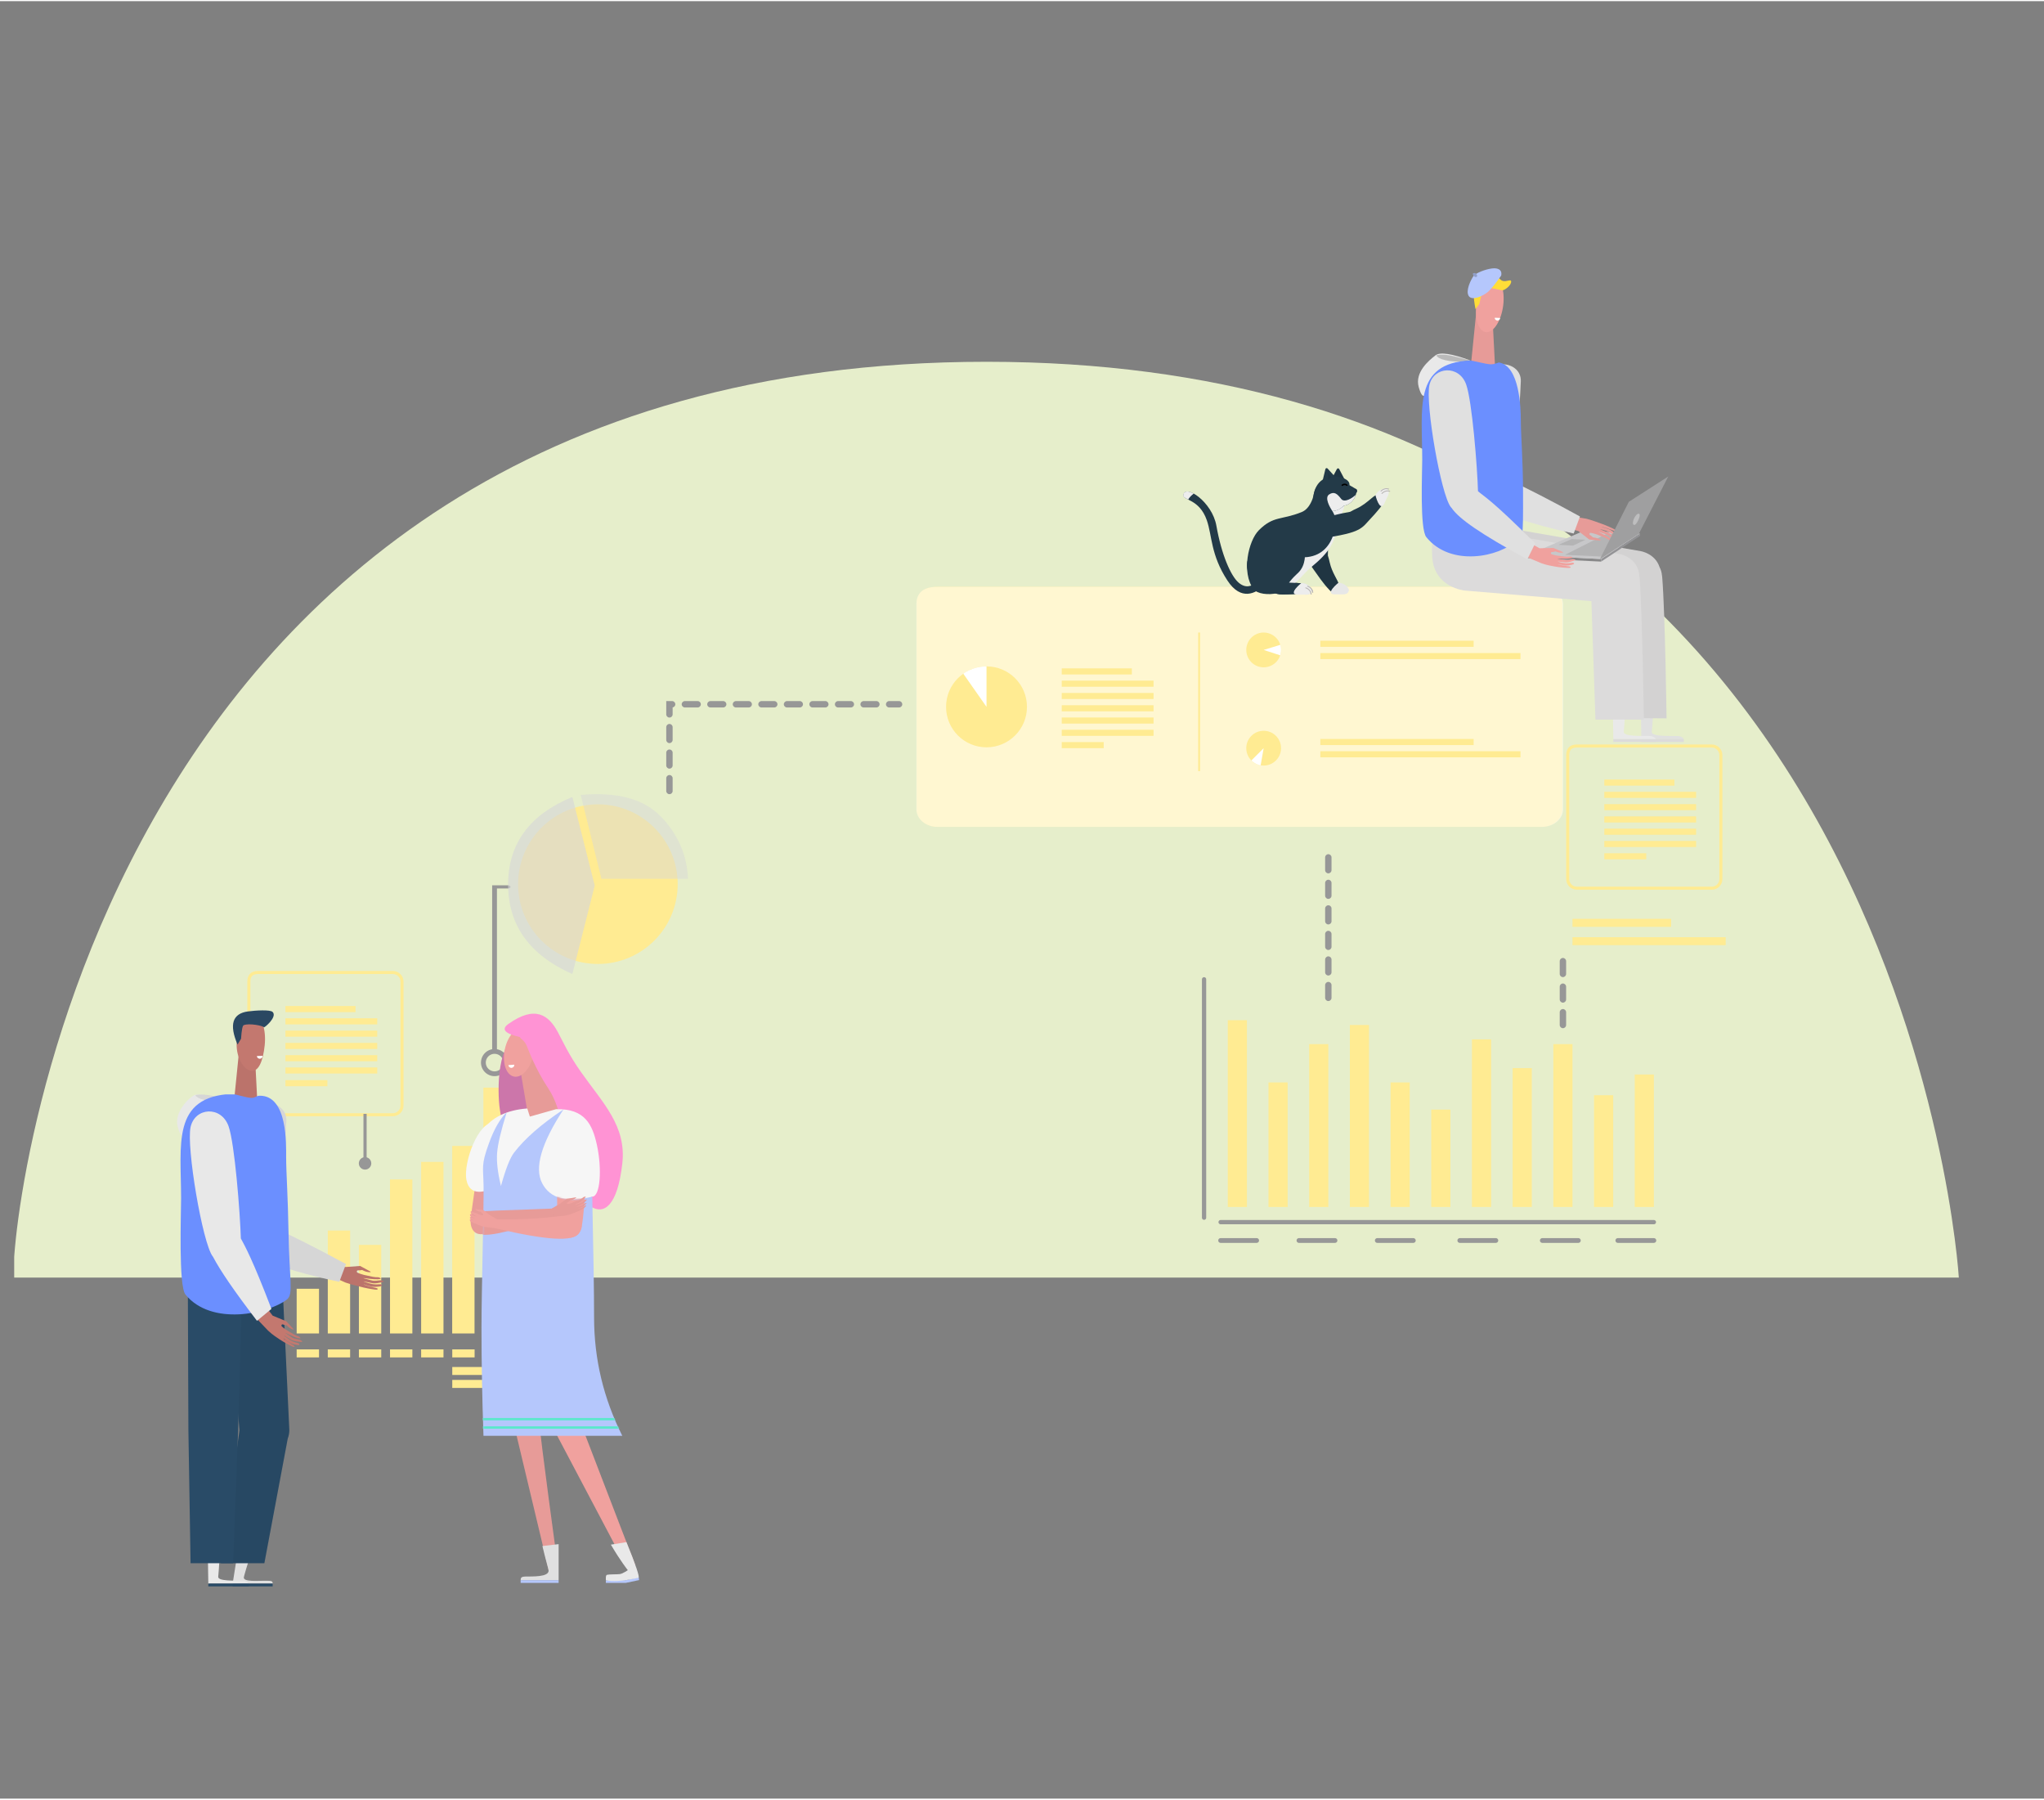 <?xml version="1.0" encoding="UTF-8"?>
<svg id="illustration-builder" width="1370" height="1206" viewBox="-10 -30 1440 1266" version="1.1" xmlns="http://www.w3.org/2000/svg" xmlns:xlink="http://www.w3.org/1999/xlink" style="pointer-events: inherit;"><rect x="-10" y="-30" width="1440" height="1266" fill="#808080" stroke="none"/><g transform="translate(0,110)">
<g><svg xmlns="http://www.w3.org/2000/svg" width="1370" height="1096" viewBox="0 0 1370 1096"><g id="Symbols--globalStyle1/bigdashboards/bg1" fill="none" fill-rule="evenodd" stroke="none" stroke-width="1"><g id="globalStyle1/bigdashboards/bg1--globalStyle1/bigdashboards/bg1" fill="#EEF9FF"><path id="[color:background]background--globalStyle1/bigdashboards/bg1" d="M1370,759 C1370,759 1331.391,114 685,114 C38.609,114 -6.013,759 1.7114643e-12,759 C-1.05915277e-12,759 1370,759 1370,759 Z" fill="#e6eecb" opacity="1.00"></path></g></g></svg></g></g><g transform="translate(34,254.5)">
<g><svg xmlns="http://www.w3.org/2000/svg" width="1302" height="745" viewBox="0 0 1302 745"><g id="Symbols--globalStyle1/bgelements/bigdashboard2/4" fill="none" fill-rule="evenodd" stroke="none" stroke-width="1"><g id="globalStyle1/bgelements/bigdashboard2/4--globalStyle1/bgelements/bigdashboard2/4"><path id="[color:objects]monitor--globalStyle1/bgelements/bigdashboard2/4" fill="#ffeb92" fill-rule="nonzero" d="M300.251,686.598 L300.251,692.219 L274.617,692.219 L274.617,686.598 L300.251,686.598 Z M334.204,677.491 L334.204,683.113 L274.617,683.113 L274.617,677.491 L334.204,677.491 Z M334.204,665.103 L334.204,670.724 L318.464,670.724 L318.464,665.103 L334.204,665.103 Z M290.357,665.103 L290.357,670.724 L274.617,670.724 L274.617,665.103 L290.357,665.103 Z M224.587,665.103 L224.587,670.724 L208.847,670.724 L208.847,665.103 L224.587,665.103 Z M312.281,665.103 L312.281,670.724 L296.541,670.724 L296.541,665.103 L312.281,665.103 Z M246.51,665.103 L246.51,670.724 L230.77,670.724 L230.77,665.103 L246.51,665.103 Z M268.434,665.103 L268.434,670.724 L252.694,670.724 L252.694,665.103 L268.434,665.103 Z M202.663,665.103 L202.663,670.724 L186.923,670.724 L186.923,665.103 L202.663,665.103 Z M180.74,665.103 L180.74,670.724 L165,670.724 L165,665.103 L180.74,665.103 Z M334.151,508.849 L334.151,653.882 L318.411,653.882 L318.411,508.849 L334.151,508.849 Z M290.304,521.779 L290.304,653.882 L274.564,653.882 L274.564,521.779 L290.304,521.779 Z M268.434,533.021 L268.434,653.882 L252.694,653.882 L252.694,533.021 L268.434,533.021 Z M246.51,545.388 L246.51,653.882 L230.77,653.882 L230.77,545.388 L246.51,545.388 Z M224.587,591.484 L224.587,653.882 L208.847,653.882 L208.847,591.484 L224.587,591.484 Z M202.663,581.365 L202.663,653.882 L186.923,653.882 L186.923,581.365 L202.663,581.365 Z M180.74,622.402 L180.74,653.882 L165,653.882 L165,622.402 L180.74,622.402 Z M312.281,480.742 L312.281,653.882 L296.541,653.882 L296.541,480.742 L312.281,480.742 Z M834.469,433.242 L834.469,564.783 L820.977,564.783 L820.977,433.242 L834.469,433.242 Z M863.138,477.089 L863.138,564.783 L849.646,564.783 L849.646,477.089 L863.138,477.089 Z M891.807,450.106 L891.807,564.783 L878.316,564.783 L878.316,450.106 L891.807,450.106 Z M920.476,436.615 L920.476,564.783 L906.985,564.783 L906.985,436.615 L920.476,436.615 Z M949.145,477.089 L949.145,564.783 L935.654,564.783 L935.654,477.089 L949.145,477.089 Z M977.814,496.202 L977.814,564.783 L964.323,564.783 L964.323,496.202 L977.814,496.202 Z M1006.483,446.733 L1006.483,564.783 L992.992,564.783 L992.992,446.733 L1006.483,446.733 Z M1035.153,466.971 L1035.153,564.783 L1021.661,564.783 L1021.661,466.971 L1035.153,466.971 Z M1063.822,450.106 L1063.822,564.783 L1050.33,564.783 L1050.33,450.106 L1063.822,450.106 Z M1092.491,486.083 L1092.491,564.783 L1079,564.783 L1079,486.083 L1092.491,486.083 Z M1121.16,471.468 L1121.16,564.783 L1107.669,564.783 L1107.669,471.468 L1121.16,471.468 Z M232.772,398.562 C236.922,398.562 240.286,401.927 240.286,406.077 L240.286,493.357 C240.286,497.507 236.922,500.872 232.772,500.872 L137.762,500.872 C133.612,500.872 130.247,497.507 130.247,493.357 L130.247,406.077 C130.247,401.19 132.875,398.562 137.762,398.562 L232.772,398.562 Z M232.772,400.709 L137.762,400.709 C134.061,400.709 132.394,402.376 132.394,406.077 L132.394,493.357 C132.394,496.321 134.798,498.725 137.762,498.725 L232.772,498.725 C235.736,498.725 238.139,496.321 238.139,493.357 L238.139,406.077 C238.139,403.112 235.736,400.709 232.772,400.709 Z M186.642,475.448 L186.642,479.742 L157.086,479.742 L157.086,475.448 L186.642,475.448 Z M221.763,466.506 L221.763,470.8 L157.086,470.8 L157.086,466.506 L221.763,466.506 Z M221.763,457.855 L221.763,462.15 L157.086,462.15 L157.086,457.855 L221.763,457.855 Z M221.763,449.205 L221.763,453.499 L157.086,453.499 L157.086,449.205 L221.763,449.205 Z M221.763,440.555 L221.763,444.849 L157.086,444.849 L157.086,440.555 L221.763,440.555 Z M221.763,431.904 L221.763,436.198 L157.086,436.198 L157.086,431.904 L221.763,431.904 Z M206.47,423.254 L206.47,427.548 L157.086,427.548 L157.086,423.254 L206.47,423.254 Z M377.214,281.2 C408.26,281.2 433.428,306.368 433.428,337.414 C433.428,368.46 408.26,393.628 377.214,393.628 C346.168,393.628 321,368.46 321,337.414 C321,306.368 346.168,281.2 377.214,281.2 Z M1171.753,374.78 L1171.753,380.401 L1063.822,380.401 L1063.822,374.78 L1171.753,374.78 Z M1133.3,361.85 L1133.3,367.472 L1063.822,367.472 L1063.822,361.85 L1133.3,361.85 Z M1161.919,239.042 C1166.069,239.042 1169.434,242.407 1169.434,246.557 L1169.434,333.837 C1169.434,337.987 1166.069,341.352 1161.919,341.352 L1066.91,341.352 C1062.759,341.352 1059.395,337.987 1059.395,333.837 L1059.395,246.557 C1059.395,241.67 1062.023,239.042 1066.91,239.042 L1161.919,239.042 Z M1161.919,241.189 L1066.91,241.189 C1063.208,241.189 1061.542,242.856 1061.542,246.557 L1061.542,333.837 C1061.542,336.802 1063.945,339.205 1066.91,339.205 L1161.919,339.205 C1164.884,339.205 1167.287,336.802 1167.287,333.837 L1167.287,246.557 C1167.287,243.593 1164.884,241.189 1161.919,241.189 Z M1115.79,315.636 L1115.79,319.931 L1086.234,319.931 L1086.234,315.636 L1115.79,315.636 Z M1150.911,306.986 L1150.911,311.28 L1086.234,311.28 L1086.234,306.986 L1150.911,306.986 Z M1150.911,298.336 L1150.911,302.63 L1086.234,302.63 L1086.234,298.336 L1150.911,298.336 Z M1041.979,128 C1050.132,128 1056.743,133.537 1056.743,140.367 L1056.743,284.704 C1056.743,291.534 1050.132,297.071 1041.979,297.071 L616.507,297.071 C608.353,297.071 601.743,291.534 601.743,284.704 L601.743,140.367 C601.743,132.122 606.664,128 616.507,128 L1041.979,128 L1041.979,128 Z M1150.911,289.685 L1150.911,293.979 L1086.234,293.979 L1086.234,289.685 L1150.911,289.685 Z M1150.911,281.035 L1150.911,285.329 L1086.234,285.329 L1086.234,281.035 L1150.911,281.035 Z M1150.911,272.384 L1150.911,276.679 L1086.234,276.679 L1086.234,272.384 L1150.911,272.384 Z M1135.617,263.734 L1135.617,268.028 L1086.234,268.028 L1086.234,263.734 L1135.617,263.734 Z" opacity="1.00"></path><path id="Rectangle-Copy--globalStyle1/bgelements/bigdashboard2/4" fill="#FFF" fill-rule="nonzero" d="M616.387,128 C616.387,128 758.367,128 1042.326,128 C1050.489,128 1057.107,133.537 1057.107,140.367 L1057.107,284.704 C1057.107,291.534 1050.489,297.071 1042.326,297.071 L616.387,297.071 C608.224,297.071 601.607,291.534 601.607,284.704 L601.607,140.367 C601.607,132.122 606.533,128 616.387,128 Z" opacity=".575"></path><path id="[color:objects]monitor---globalStyle1/bgelements/bigdashboard2/4" fill="#ffeb92" fill-rule="nonzero" d="M801.432,160.172 L801.432,257.804 L800.132,257.804 L800.132,160.172 L801.432,160.172 Z M837.588,232.974 C842.372,228.19 850.128,228.19 854.912,232.974 C859.696,237.758 859.696,245.514 854.912,250.298 C850.128,255.082 842.372,255.082 837.588,250.298 C832.804,245.514 832.804,237.758 837.588,232.974 Z M1027.186,243.814 L1027.186,248.108 L886.186,248.108 L886.186,243.814 L1027.186,243.814 Z M733.556,237.342 L733.556,241.636 L704,241.636 L704,237.342 L733.556,237.342 Z M651,184.035 C666.74,184.035 679.5,196.795 679.5,212.535 C679.5,228.275 666.74,241.035 651,241.035 C635.26,241.035 622.5,228.275 622.5,212.535 C622.5,196.795 635.26,184.035 651,184.035 Z M994.186,235.164 L994.186,239.458 L886.186,239.458 L886.186,235.164 L994.186,235.164 Z M768.677,228.691 L768.677,232.986 L704,232.986 L704,228.691 L768.677,228.691 Z M768.677,220.041 L768.677,224.335 L704,224.335 L704,220.041 L768.677,220.041 Z M768.677,211.391 L768.677,215.685 L704,215.685 L704,211.391 L768.677,211.391 Z M768.677,202.74 L768.677,207.034 L704,207.034 L704,202.74 L768.677,202.74 Z M768.677,194.09 L768.677,198.384 L704,198.384 L704,194.09 L768.677,194.09 Z M753.383,185.439 L753.383,189.734 L704,189.734 L704,185.439 L753.383,185.439 Z M834.6,168.665 C836.69,162.23 843.601,158.709 850.035,160.8 C856.47,162.89 859.991,169.801 857.9,176.235 C855.81,182.67 848.899,186.191 842.465,184.1 C836.03,182.01 832.509,175.099 834.6,168.665 Z M1027.186,174.628 L1027.186,178.922 L886.186,178.922 L886.186,174.628 L1027.186,174.628 Z M994.186,165.978 L994.186,170.272 L886.186,170.272 L886.186,165.978 L994.186,165.978 Z" opacity="1.00"></path><path id="Path-106--globalStyle1/bgelements/bigdashboard2/4" fill="#FFF" d="M634.631,189.186 L651,212.535 L651,184.035 C649.61,184.068 648.581,184.122 647.912,184.196 C643.375,184.701 639.285,186.23 636.147,188.14 C635.734,188.391 635.229,188.74 634.631,189.186 Z"></path><path id="Path-106-Copy--globalStyle1/bgelements/bigdashboard2/4" fill="#FFF" d="M849.644,167.086 L856.68,177.122 L856.68,164.872 C856.083,164.886 855.64,164.909 855.353,164.941 C853.403,165.158 851.645,165.816 850.296,166.637 C850.119,166.744 849.901,166.894 849.644,167.086 Z" transform="rotate(108 853.162 170.997)"></path><path id="Path-106-Copy-2--globalStyle1/bgelements/bigdashboard2/4" fill="#FFF" d="M840.889,244.543 L847.924,254.579 L847.924,242.329 C847.327,242.344 846.884,242.367 846.597,242.399 C844.647,242.615 842.889,243.273 841.54,244.094 C841.363,244.202 841.146,244.352 840.889,244.543 Z" transform="rotate(-135 844.406 248.454)"></path><path id="Oval--globalStyle1/bgelements/bigdashboard2/4" fill="#979797" fill-rule="nonzero" d="M304.411,453.535 C309.689,453.535 313.967,457.813 313.967,463.091 C313.967,468.369 309.689,472.648 304.411,472.648 C299.133,472.648 294.854,468.369 294.854,463.091 C294.854,457.813 299.133,453.535 304.411,453.535 Z M304.411,456.908 C300.996,456.908 298.227,459.676 298.227,463.091 C298.227,466.506 300.996,469.275 304.411,469.275 C307.826,469.275 310.594,466.506 310.594,463.091 C310.594,459.676 307.826,456.908 304.411,456.908 Z"></path><path id="Oval-Copy-35--globalStyle1/bgelements/bigdashboard2/4" fill="#979797" fill-rule="nonzero" d="M213.18,529.675 C215.606,529.675 217.573,531.642 217.573,534.068 C217.573,536.494 215.606,538.46 213.18,538.46 C210.754,538.46 208.788,536.494 208.788,534.068 C208.788,531.642 210.754,529.675 213.18,529.675 Z"></path><path id="Path-144--globalStyle1/bgelements/bigdashboard2/4" fill="#979797" fill-rule="nonzero" d="M313.967,340.445 C314.899,340.445 315.654,339.947 315.654,339.333 C315.654,338.719 314.899,338.221 313.967,338.221 L302.724,338.221 L302.724,454.109 C302.724,454.723 303.479,455.221 304.411,455.221 C305.342,455.221 306.097,454.723 306.097,454.109 L306.097,340.445 L313.967,340.445 Z"></path><polygon id="Path-145--globalStyle1/bgelements/bigdashboard2/4" fill="#979797" fill-rule="nonzero" points="214.304 531.909 214.304 499.2 212.056 499.2 212.056 531.909"></polygon><path id="Path-146--globalStyle1/bgelements/bigdashboard2/4" fill="#979797" fill-rule="nonzero" d="M429.871,271.797 L429.871,262.803 C429.871,261.561 428.864,260.554 427.623,260.554 C426.381,260.554 425.374,261.561 425.374,262.803 L425.374,271.797 C425.374,273.039 426.381,274.046 427.623,274.046 C428.864,274.046 429.871,273.039 429.871,271.797 Z M429.871,253.809 L429.871,244.814 C429.871,243.573 428.864,242.566 427.623,242.566 C426.381,242.566 425.374,243.573 425.374,244.814 L425.374,253.809 C425.374,255.051 426.381,256.057 427.623,256.057 C428.864,256.057 429.871,255.051 429.871,253.809 Z M429.871,235.82 L429.871,226.826 C429.871,225.584 428.864,224.577 427.623,224.577 C426.381,224.577 425.374,225.584 425.374,226.826 L425.374,235.82 C425.374,237.062 426.381,238.069 427.623,238.069 C428.864,238.069 429.871,237.062 429.871,235.82 Z M429.871,217.832 L429.871,210.723 L427.623,210.723 L427.623,212.972 L429.508,212.972 C430.75,212.972 431.757,211.965 431.757,210.723 C431.757,209.481 430.75,208.475 429.508,208.475 L425.374,208.475 L425.374,217.832 C425.374,219.074 426.381,220.08 427.623,220.08 C428.864,220.08 429.871,219.074 429.871,217.832 Z M438.502,212.972 L447.497,212.972 C448.738,212.972 449.745,211.965 449.745,210.723 C449.745,209.481 448.738,208.475 447.497,208.475 L438.502,208.475 C437.26,208.475 436.254,209.481 436.254,210.723 C436.254,211.965 437.26,212.972 438.502,212.972 Z M456.491,212.972 L465.485,212.972 C466.727,212.972 467.734,211.965 467.734,210.723 C467.734,209.481 466.727,208.475 465.485,208.475 L456.491,208.475 C455.249,208.475 454.242,209.481 454.242,210.723 C454.242,211.965 455.249,212.972 456.491,212.972 Z M474.479,212.972 L483.474,212.972 C484.715,212.972 485.722,211.965 485.722,210.723 C485.722,209.481 484.715,208.475 483.474,208.475 L474.479,208.475 C473.237,208.475 472.231,209.481 472.231,210.723 C472.231,211.965 473.237,212.972 474.479,212.972 Z M492.468,212.972 L501.462,212.972 C502.704,212.972 503.711,211.965 503.711,210.723 C503.711,209.481 502.704,208.475 501.462,208.475 L492.468,208.475 C491.226,208.475 490.219,209.481 490.219,210.723 C490.219,211.965 491.226,212.972 492.468,212.972 Z M510.456,212.972 L519.451,212.972 C520.692,212.972 521.699,211.965 521.699,210.723 C521.699,209.481 520.692,208.475 519.451,208.475 L510.456,208.475 C509.214,208.475 508.208,209.481 508.208,210.723 C508.208,211.965 509.214,212.972 510.456,212.972 Z M528.445,212.972 L537.439,212.972 C538.681,212.972 539.688,211.965 539.688,210.723 C539.688,209.481 538.681,208.475 537.439,208.475 L528.445,208.475 C527.203,208.475 526.196,209.481 526.196,210.723 C526.196,211.965 527.203,212.972 528.445,212.972 Z M546.433,212.972 L555.427,212.972 C556.669,212.972 557.676,211.965 557.676,210.723 C557.676,209.481 556.669,208.475 555.427,208.475 L546.433,208.475 C545.191,208.475 544.185,209.481 544.185,210.723 C544.185,211.965 545.191,212.972 546.433,212.972 Z M564.422,212.972 L573.416,212.972 C574.658,212.972 575.665,211.965 575.665,210.723 C575.665,209.481 574.658,208.475 573.416,208.475 L564.422,208.475 C563.18,208.475 562.173,209.481 562.173,210.723 C562.173,211.965 563.18,212.972 564.422,212.972 Z M582.41,212.972 L589.401,212.972 C590.642,212.972 591.649,211.965 591.649,210.723 C591.649,209.481 590.642,208.475 589.401,208.475 L582.41,208.475 C581.168,208.475 580.162,209.481 580.162,210.723 C580.162,211.965 581.168,212.972 582.41,212.972 Z"></path><path id="Path-146-Copy--globalStyle1/bgelements/bigdashboard2/4" fill="#979797" fill-rule="nonzero" d="M842.339,370.282 L851.333,370.282 C852.575,370.282 853.581,369.276 853.581,368.034 C853.581,366.792 852.575,365.785 851.333,365.785 L842.339,365.785 C841.097,365.785 840.09,366.792 840.09,368.034 C840.09,369.276 841.097,370.282 842.339,370.282 Z M860.327,370.282 L869.321,370.282 C870.563,370.282 871.57,369.276 871.57,368.034 C871.57,366.792 870.563,365.785 869.321,365.785 L860.327,365.785 C859.085,365.785 858.078,366.792 858.078,368.034 C858.078,369.276 859.085,370.282 860.327,370.282 Z M878.316,370.282 L887.31,370.282 C888.552,370.282 889.558,369.276 889.558,368.034 C889.558,366.792 888.552,365.785 887.31,365.785 L878.316,365.785 C877.074,365.785 876.067,366.792 876.067,368.034 C876.067,369.276 877.074,370.282 878.316,370.282 Z M896.304,370.282 L905.298,370.282 C906.54,370.282 907.547,369.276 907.547,368.034 C907.547,366.792 906.54,365.785 905.298,365.785 L896.304,365.785 C895.062,365.785 894.055,366.792 894.055,368.034 C894.055,369.276 895.062,370.282 896.304,370.282 Z M914.292,370.282 L923.287,370.282 C924.529,370.282 925.535,369.276 925.535,368.034 C925.535,366.792 924.529,365.785 923.287,365.785 L914.292,365.785 C913.051,365.785 912.044,366.792 912.044,368.034 C912.044,369.276 913.051,370.282 914.292,370.282 Z M932.281,370.282 L941.275,370.282 C942.517,370.282 943.524,369.276 943.524,368.034 C943.524,366.792 942.517,365.785 941.275,365.785 L932.281,365.785 C931.039,365.785 930.032,366.792 930.032,368.034 C930.032,369.276 931.039,370.282 932.281,370.282 Z" transform="rotate(-90 891.807 368.034)"></path><path id="Path-146-Copy-2--globalStyle1/bgelements/bigdashboard2/4" fill="#979797" fill-rule="nonzero" d="M1034.59,416.378 L1043.585,416.378 C1044.827,416.378 1045.833,415.371 1045.833,414.129 C1045.833,412.888 1044.827,411.881 1043.585,411.881 L1034.59,411.881 C1033.349,411.881 1032.342,412.888 1032.342,414.129 C1032.342,415.371 1033.349,416.378 1034.59,416.378 Z M1052.579,416.378 L1061.573,416.378 C1062.815,416.378 1063.822,415.371 1063.822,414.129 C1063.822,412.888 1062.815,411.881 1061.573,411.881 L1052.579,411.881 C1051.337,411.881 1050.33,412.888 1050.33,414.129 C1050.33,415.371 1051.337,416.378 1052.579,416.378 Z M1070.567,416.378 L1079.562,416.378 C1080.804,416.378 1081.81,415.371 1081.81,414.129 C1081.81,412.888 1080.804,411.881 1079.562,411.881 L1070.567,411.881 C1069.326,411.881 1068.319,412.888 1068.319,414.129 C1068.319,415.371 1069.326,416.378 1070.567,416.378 Z" transform="rotate(-90 1057.076 414.13)"></path><path id="Path-147--globalStyle1/bgelements/bigdashboard2/4" fill="#D8D8D8" d="M374.988,338.408 L359.228,275.987 C329.054,288.436 313.967,308.991 313.967,337.654 C313.967,366.317 329.054,387.341 359.228,400.727 L374.988,338.408 Z" opacity=".645"></path><path id="Path-148--globalStyle1/bgelements/bigdashboard2/4" fill="#D8D8D8" d="M379.72,333.655 L365.112,274.581 C390.76,272.287 409.593,277.367 421.611,289.82 C433.629,302.274 439.995,316.886 440.71,333.655 L379.72,333.655 Z" opacity=".477"></path><line id="Path-149--globalStyle1/bgelements/bigdashboard2/4" x1="804.272" x2="804.272" y1="404.425" y2="572.337" stroke="#979797" stroke-linecap="round" stroke-width="3"></line><line id="Path-149-Copy--globalStyle1/bgelements/bigdashboard2/4" x1="1121.16" x2="815.918" y1="575.464" y2="575.464" stroke="#979797" stroke-linecap="round" stroke-width="3"></line><path id="Path-149-Copy-2--globalStyle1/bgelements/bigdashboard2/4" fill="#979797" fill-rule="nonzero" d="M841.319,586.706 L815.918,586.706 C814.987,586.706 814.232,587.461 814.232,588.393 C814.232,589.324 814.987,590.079 815.918,590.079 L841.319,590.079 C842.25,590.079 843.005,589.324 843.005,588.393 C843.005,587.461 842.25,586.706 841.319,586.706 Z"></path><path id="Path-149-Copy-3--globalStyle1/bgelements/bigdashboard2/4" fill="#979797" fill-rule="nonzero" d="M896.507,586.706 L871.106,586.706 C870.175,586.706 869.42,587.461 869.42,588.393 C869.42,589.324 870.175,590.079 871.106,590.079 L896.507,590.079 C897.439,590.079 898.194,589.324 898.194,588.393 C898.194,587.461 897.439,586.706 896.507,586.706 Z"></path><path id="Path-149-Copy-4--globalStyle1/bgelements/bigdashboard2/4" fill="#979797" fill-rule="nonzero" d="M951.696,586.706 L926.295,586.706 C925.364,586.706 924.609,587.461 924.609,588.393 C924.609,589.324 925.364,590.079 926.295,590.079 L951.696,590.079 C952.627,590.079 953.382,589.324 953.382,588.393 C953.382,587.461 952.627,586.706 951.696,586.706 Z"></path><path id="Path-149-Copy-5--globalStyle1/bgelements/bigdashboard2/4" fill="#979797" fill-rule="nonzero" d="M1009.825,586.706 L984.424,586.706 C983.493,586.706 982.738,587.461 982.738,588.393 C982.738,589.324 983.493,590.079 984.424,590.079 L1009.825,590.079 C1010.757,590.079 1011.512,589.324 1011.512,588.393 C1011.512,587.461 1010.757,586.706 1009.825,586.706 Z"></path><path id="Path-149-Copy-6--globalStyle1/bgelements/bigdashboard2/4" fill="#979797" fill-rule="nonzero" d="M1067.954,586.706 L1042.553,586.706 C1041.622,586.706 1040.867,587.461 1040.867,588.393 C1040.867,589.324 1041.622,590.079 1042.553,590.079 L1067.954,590.079 C1068.886,590.079 1069.641,589.324 1069.641,588.393 C1069.641,587.461 1068.886,586.706 1067.954,586.706 Z"></path><path id="Path-149-Copy-9--globalStyle1/bgelements/bigdashboard2/4" fill="#979797" fill-rule="nonzero" d="M1121.16,586.706 L1095.759,586.706 C1094.828,586.706 1094.073,587.461 1094.073,588.393 C1094.073,589.324 1094.828,590.079 1095.759,590.079 L1121.16,590.079 C1122.091,590.079 1122.847,589.324 1122.847,588.393 C1122.847,587.461 1122.091,586.706 1121.16,586.706 Z"></path></g></g></svg></g></g><g transform="translate(0,658)">
<g transform="translate(30.25,179)">

<g><svg xmlns="http://www.w3.org/2000/svg" width="251" height="250" viewBox="0 0 251 250"><g id="Symbols--globalStyle1/people/man/bottom/2" fill="none" fill-rule="evenodd" stroke="none" stroke-width="1"><g id="globalStyle1/people/man/bottom/2--globalStyle1/people/man/bottom/2"><path id="Fill-1--globalStyle1/people/man/bottom/2" fill="#E9E9E9" d="M127.406,223.818 L123.665,247.525 L151.843,247.529 C151.925,245.543 150.594,245.608 147.144,245.543 C141.969,245.444 131.001,246.597 131.535,243.098 C131.689,242.085 133.699,235.119 137.228,224.047 L127.406,223.818 Z"></path><path id="shadow--globalStyle1/people/man/bottom/2" fill="#000" fill-opacity=".04" d="M127.406,223.818 L123.665,247.525 L151.843,247.529 C151.925,245.543 150.594,245.608 147.144,245.543 C141.969,245.444 131.001,246.597 131.535,243.098 C131.689,242.085 133.699,235.119 137.228,224.047 L127.406,223.818 Z"></path><path id="[clothes]shoes--globalStyle1/people/man/bottom/2" fill="#294b67" d="M123.664,249.527 L151.846,249.529 L151.842,247.529 C151.842,247.529 142.646,247.524 123.664,247.541 L123.664,249.527 Z" opacity="1.00"></path><path id="Fill-5--globalStyle1/people/man/bottom/2" fill="#E9E9E9" d="M106.114,222.897 L106.507,247.539 L134.925,247.529 C134.925,247.529 133.956,245.574 130.506,245.508 C125.331,245.411 113.001,245.95 113.491,242.659 C113.642,241.644 114.032,236.319 114.811,223.818 L106.114,222.897 Z"></path><path id="[clothes]shoes--globalStyle1/people/man/bottom/2" fill="#294b67" d="M106.506,249.525 L134.924,249.528 L134.924,247.529 C134.924,247.529 125.487,247.522 106.506,247.539 L106.506,249.525 Z" opacity="1.00"></path><path id="[clothes]pants--globalStyle1/people/man/bottom/2" fill="#294b67" d="M157.81,16.636 L163.508,137.905 C163.554,138.407 163.577,138.915 163.577,139.429 C163.577,139.447 163.577,139.466 163.577,139.484 L163.577,139.484 C163.57,141.576 163.177,143.576 162.463,145.424 L146,233.188 L115.436,233.193 L128.457,139.606 L128.535,139.605 L128.534,139.527 L128.456,139.528 L118,16.636 L157.81,16.636 Z" opacity="1.00"></path><path id="shadow--globalStyle1/people/man/bottom/2" fill="#000" fill-opacity=".04" d="M157.81,17.636 L163.506,137.89 C163.553,138.397 163.577,138.91 163.577,139.429 C163.577,139.447 163.576,139.466 163.576,139.484 L163.577,139.484 C163.569,141.577 163.176,143.574 162.465,145.419 L145.999,233.188 L115.435,233.193 L128.456,139.606 L128.534,139.605 L128.533,139.527 L128.456,139.528 L117.999,17.636 L157.81,17.636 Z"></path><path id="[clothes]pants--globalStyle1/people/man/bottom/2" fill="#294b67" d="M131,17.075 L127.543,138.362 C127.566,138.715 127.577,139.071 127.577,139.429 C127.577,140.185 127.526,140.929 127.428,141.659 L123.967,233.193 L94.008,233.193 L92.475,139.484 L92.533,139.483 L92.532,139.472 L92.475,139.473 L92,17.075 L131,17.075 Z" opacity="1.00"></path></g></g></svg></g>
</g>
<g transform="translate(83.75,15)">

<g><svg xmlns="http://www.w3.org/2000/svg" width="120" height="150" viewBox="0 0 120 150"><g id="Symbols--globalStyle1/people/man/head/5" fill="none" fill-rule="evenodd" stroke="none" stroke-width="1"><g id="globalStyle1/people/man/head/5--globalStyle1/people/man/head/5"><polygon id="[skin]neck--globalStyle1/people/man/head/5" fill="#c3786f" points="69.077 92.049 88.574 92.049 85.899 40.509 74.582 37.453" opacity="1.00"></polygon><polygon id="shadow--globalStyle1/people/man/head/5" fill="#000" fill-opacity=".04" points="69.077 92.049 88.574 92.049 85.899 40.509 74.582 37.453"></polygon><path id="[skin]face--globalStyle1/people/man/head/5" fill="#c3786f" d="M85.729,50.172 C91.237,50.412 93.352,42.363 92.953,31.044 C92.555,19.725 87.767,10.355 82.259,10.115 C76.751,9.876 72.608,18.858 73.006,30.177 C73.405,41.496 80.221,49.933 85.729,50.172 Z" transform="rotate(8 82.99 30.144)" opacity="1.00"></path><path id="[hair]hair--globalStyle1/people/man/head/5" fill="#2a4862" d="M73.183,31.481 L75.794,27.467 C76.413,21.476 77.135,18.326 77.96,18.016 C81.887,16.542 91.614,18.887 92.149,19.976 C92.428,20.546 102.094,12.986 98.673,9.387 C97.014,7.642 86.845,7.891 81.428,8.416 C70.37,9.487 67.622,17.175 73.183,31.481 Z" transform="rotate(-2 84.898 19.754)" opacity="1.00"></path><path id="smile--globalStyle1/people/man/head/5" fill="#FFF" fill-rule="nonzero" d="M89.278,41.889 C89.934,41.889 91.278,41.452 91.278,39.889 C91.278,39.889 87.278,39.889 87.278,39.889 C87.278,41.337 88.622,41.889 89.278,41.889 Z" transform="rotate(-2 89.278 40.889)"></path></g></g></svg></g>
</g>
<g transform="translate(112.75,82)">

<g><svg xmlns="http://www.w3.org/2000/svg" width="193" height="193" viewBox="0 0 193 193"><g id="Symbols--globalStyle1/people/man/top/3" fill="none" fill-rule="evenodd" stroke="none" stroke-width="1"><g id="globalStyle1/people/man/top/3--globalStyle1/people/man/top/3"><path id="Path-5--globalStyle1/people/man/top/3" fill="#E8E8E8" d="M39.825,3.596 C29.824,5.124 22.907,7.285 19.074,10.08 C13.323,14.273 9.703,22.343 8.634,25.376 C7.566,28.41 5.321,33.248 2.472,22.935 C-0.377,12.623 10.451,2.179 14.273,0.487 C16.821,-0.641 25.339,0.395 39.825,3.596 Z"></path><path id="Path-6--globalStyle1/people/man/top/3" fill="#E8E8E8" d="M44.108,6.742 C34.165,4.528 27.861,3.344 25.195,3.191 C21.197,2.962 19.598,3.366 19.077,3.499 C18.556,3.632 20.292,7.15 32.2,7.815 C40.138,8.258 44.108,7.9 44.108,6.742 Z"></path><path id="Path-6-Copy--globalStyle1/people/man/top/3" fill="#000" fill-opacity=".08" d="M40.133,3.717 C30.19,1.503 23.886,0.32 21.221,0.167 C17.222,-0.063 15.624,0.342 15.102,0.475 C14.581,0.608 16.318,4.125 28.225,4.79 C36.164,5.233 40.133,4.876 40.133,3.717 Z"></path><path id="[skin]hand--globalStyle1/people/man/top/3" fill="#c3786f" d="M115.411,119.764 L120.745,121.565 L130.995,120.847 L137.96,124.62 C138.505,124.934 138.33,125.237 138.228,125.238 C136.089,125.232 134.428,124.784 132.345,123.649 C130.017,124.324 128.156,123.168 128.749,125.316 C128.816,125.569 132.529,127.096 136.433,127.723 C136.988,127.812 139.656,128.431 139.99,128.487 C141.914,128.814 142.228,128.765 143.606,128.775 C144.029,128.778 144.552,128.968 145.178,129.34 C145.267,129.395 145.342,129.464 145.392,129.539 C145.53,129.745 145.451,129.943 145.215,129.982 C144.687,130.067 144.107,130.141 143.475,130.199 C142.552,130.285 139.684,130.177 137.238,129.832 C135.58,129.599 133.526,129.328 133.281,129.367 C132.905,129.429 136.175,130.144 138.748,130.933 C141.32,131.721 143.079,130.981 145.484,130.92 C145.816,130.911 146.414,131.071 147.28,131.398 C147.326,131.417 147.724,131.68 147.57,131.886 C147.416,132.092 144.619,132.762 143.024,132.93 C140.363,133.213 139.824,133.046 138.581,132.744 C137.031,132.366 134.255,131.799 133.49,131.676 C132.725,131.555 136.843,133.131 139.982,133.664 C140.469,133.747 141.485,133.791 141.952,133.821 C143.355,133.907 145.218,133.487 145.832,133.887 C145.921,133.945 146.001,134.012 146.067,134.084 C146.375,134.418 146.337,134.796 145.985,134.926 C145.068,135.267 143.722,135.471 141.945,135.54 C141.527,135.556 139.883,135.573 139.292,135.451 C136.797,134.928 133.777,133.779 133.481,133.841 C133.186,133.901 135.002,134.39 137.186,135.116 C137.654,135.271 139.494,135.7 140.037,135.849 L140.128,135.875 C140.632,136.029 140.997,136.06 141.881,136.241 C143.642,136.601 143.727,137.307 142.736,137.512 C141.744,137.719 133.958,136.338 130.576,135.303 C128.723,134.736 125.671,134.257 120.644,132.514 L113.147,129.153 L113.537,127.532 C113.195,126.924 113.001,126.237 113,125.509 C112.997,124.085 113.73,122.814 114.875,121.987 L115.411,119.764 Z" opacity="1.00"></path><path id="shadow--globalStyle1/people/man/top/3" fill="#000" fill-opacity=".04" d="M115.789,120.511 L112.416,129.562 L117.845,131.051 L125.941,137.378 L133.825,138.145 C134.452,138.19 134.477,137.84 134.393,137.782 C132.616,136.591 130.988,136.034 128.628,135.81 C127.074,133.949 124.886,133.867 126.578,132.417 C126.775,132.245 130.707,133.055 134.294,134.719 C134.804,134.955 137.362,135.934 137.671,136.074 C139.448,136.879 139.682,137.095 140.829,137.858 C141.182,138.091 141.722,138.227 142.448,138.268 C142.553,138.272 142.654,138.258 142.737,138.223 C142.967,138.129 143.012,137.921 142.838,137.757 C142.448,137.391 142.008,137.006 141.517,136.603 C140.799,136.016 138.361,134.502 136.141,133.42 C134.636,132.686 132.781,131.763 132.601,131.593 C132.323,131.331 135.434,132.567 138.008,133.352 C140.581,134.137 141.626,135.734 143.586,137.13 C143.856,137.323 144.441,137.524 145.342,137.737 C145.39,137.747 145.867,137.752 145.855,137.496 C145.842,137.238 143.899,135.119 142.67,134.088 C140.622,132.365 140.082,132.202 138.882,131.757 C137.387,131.204 134.768,130.122 134.065,129.795 C133.363,129.469 137.658,130.465 140.559,131.778 C141.009,131.982 141.876,132.513 142.28,132.75 C143.491,133.463 144.801,134.853 145.533,134.864 C145.639,134.866 145.743,134.856 145.838,134.833 C146.28,134.727 146.46,134.393 146.241,134.088 C145.672,133.293 144.669,132.371 143.235,131.321 C142.897,131.073 141.544,130.14 140.986,129.911 C138.625,128.949 135.479,128.212 135.268,127.996 C135.057,127.781 136.837,128.391 139.052,129.011 C139.559,129.152 141.533,129.909 141.916,130.026 C142.42,130.181 142.74,130.359 143.574,130.703 C145.235,131.39 145.701,130.852 144.994,130.127 C144.287,129.402 137.06,126.192 133.677,125.159 C131.824,124.594 129.026,123.284 123.884,121.918 L115.789,120.511 Z" transform="scale(1 -1) rotate(-34 -293.84 0)"></path><path id="Combined-Shape--globalStyle1/people/man/top/3" fill="#E8E8E8" d="M63.984,6.081 C71.303,5.314 79.313,10.03 78.991,18.649 C78.297,37.158 74.329,90.75 73.723,93.578 C73.603,94.138 73.479,94.682 73.352,95.21 C83.449,99.867 99.746,108.006 121,119.481 L121,119.481 L116.285,132 C70.177,122.188 47.534,111.906 47.044,102.473 C46.725,97.333 48.154,94.118 50.412,92.242 C48.976,70.11 51.701,29.497 52.454,18.036 C52.92,13.586 61.843,23.068 64.5,21.117 C65.716,20.224 66.123,14.164 65.499,10.029 C65.153,7.733 63.158,6.167 63.984,6.081 Z"></path><path id="shadow--globalStyle1/people/man/top/3" fill="#000" fill-opacity=".08" d="M63.984,6.081 C71.303,5.314 79.313,10.03 78.991,18.649 C78.297,37.158 74.329,90.75 73.723,93.578 C73.603,94.138 73.479,94.682 73.352,95.21 C83.449,99.867 99.746,108.006 121,119.481 L121,119.481 L116.285,132 C70.177,122.188 47.534,111.906 47.044,102.473 C46.725,97.333 48.154,94.118 50.412,92.242 C48.976,70.11 51.701,29.497 52.454,18.036 C52.92,13.586 61.843,23.068 64.5,21.117 C65.716,20.224 66.123,14.164 65.499,10.029 C65.153,7.733 63.158,6.167 63.984,6.081 Z"></path><path id="[clothes]tshirt--globalStyle1/people/man/top/3" fill="#6b8fff" d="M40.803,-0.374 C-2.051,1.486 4.834,35.359 4.834,73.31 C4.834,83.544 2.933,134.861 7.903,140.952 C26.278,163.47 66.351,154.409 79.262,144.551 C84.291,140.711 81,130.673 80.487,96.251 C80.138,72.815 78.833,54.841 78.833,44.147 C78.833,35.182 79.908,0.924 60.382,0.924 C57.575,0.924 57.476,2.45 54.297,2.45 C51.118,2.45 42.247,-0.437 40.803,-0.374 Z" opacity="1.00"></path><path id="[skin]hand--globalStyle1/people/man/top/3" fill="#c3786f" d="M62.424,146.694 L69.324,155.821 L78.865,159.743 L83.848,165.09 C84.233,165.527 83.984,165.744 83.894,165.715 C82.005,165.091 80.678,164.215 79.19,162.609 C76.923,162.531 75.639,160.972 75.496,163.041 C75.479,163.284 78.283,165.708 81.539,167.39 C82.001,167.631 84.167,168.949 84.444,169.096 C86.043,169.94 86.334,169.989 87.549,170.396 C87.922,170.522 88.325,170.84 88.761,171.352 C88.823,171.425 88.868,171.508 88.889,171.588 C88.948,171.81 88.816,171.962 88.596,171.928 C88.102,171.852 87.568,171.748 86.992,171.617 C86.15,171.425 83.649,170.5 81.597,169.488 C80.205,168.803 78.472,167.968 78.245,167.932 C77.893,167.877 80.56,169.457 82.589,170.896 C84.617,172.338 86.399,172.194 88.544,172.835 C88.839,172.923 89.318,173.238 89.981,173.777 C90.016,173.806 90.287,174.155 90.087,174.292 C89.885,174.429 87.21,174.211 85.747,173.899 C83.309,173.38 82.884,173.077 81.88,172.448 C80.628,171.666 78.351,170.363 77.714,170.033 C77.077,169.705 80.225,172.288 82.832,173.668 C83.238,173.882 84.121,174.215 84.525,174.377 C85.736,174.858 87.513,175.026 87.932,175.557 C87.992,175.634 88.042,175.716 88.078,175.8 C88.247,176.184 88.096,176.508 87.744,176.52 C86.829,176.556 85.577,176.346 83.986,175.894 C83.611,175.787 82.154,175.326 81.67,175.046 C79.629,173.862 77.316,171.974 77.037,171.943 C76.756,171.911 78.209,172.869 79.914,174.142 C80.302,174.432 81.975,175.449 82.276,175.664 C82.674,175.946 82.987,176.08 83.711,176.495 C85.156,177.321 85.013,177.97 84.073,177.865 C83.132,177.76 76.683,174.288 74.016,172.395 C72.555,171.358 69.5,169.561 66.2,166.451 L59.18,159.114 C58.629,158.73 58.157,158.237 57.795,157.666 L53.686,153.37 L62.424,146.694 Z" opacity="1.00"></path><path id="Combined-Shape--globalStyle1/people/man/top/3" fill="#E8E8E8" d="M11.529,22.942 C14.662,9.043 33.161,7.834 38.305,22.499 C42.601,34.745 46.371,83.055 46.929,101.454 C49.76,106.652 55.185,116.34 68.481,151.065 L68.481,151.065 L58.304,159.473 C42.348,138.628 32.572,124.371 27.274,114.302 C27.213,114.231 27.155,114.159 27.099,114.086 C19.896,104.701 8.397,36.842 11.529,22.942 Z"></path></g></g></svg></g>
</g></g><g transform="translate(202,658)">
<g transform="translate(336,0) scale(-1, 1)">
<g transform="translate(102.785,19)">

<g><svg xmlns="http://www.w3.org/2000/svg" width="120" height="156" viewBox="0 0 120 156"><g id="Symbols--globalStyle1/people/womandress/head/2" fill="none" fill-rule="evenodd" stroke="none" stroke-width="1"><g id="globalStyle1/people/womandress/head/2--globalStyle1/people/womandress/head/2"><path id="[hair]hair--globalStyle1/people/womandress/head/2" fill="#ff93d4" d="M93.054,73.646 C86.118,118.672 66.51,139.293 54.203,125.518 C53.897,125.175 42.126,102.247 51.349,58.565 C56.695,33.245 61.666,22.735 78.068,22.735 C95.063,22.735 95.063,60.604 93.054,73.646 Z" opacity="1.00"></path><path id="shadow--globalStyle1/people/womandress/head/2" fill="#000" fill-opacity=".2" d="M93.054,73.646 C86.118,118.672 66.51,139.293 54.203,125.518 C53.897,125.175 42.126,102.247 51.349,58.565 C56.695,33.245 61.666,22.735 78.068,22.735 C95.063,22.735 95.063,60.604 93.054,73.646 Z"></path><polygon id="[skin]skin--globalStyle1/people/womandress/head/2" fill="#f0a19e" points="39.786 85.13 73.814 34.402 83.201 45.928 65.547 90.606" transform="rotate(-12 61.494 62.504)" opacity="1.00"></polygon><polygon id="shadow--globalStyle1/people/womandress/head/2" fill="#000" fill-opacity=".04" points="39.786 85.13 73.814 34.402 83.201 45.928 65.547 90.606" transform="rotate(-12 61.494 62.504)"></polygon><ellipse id="[skin]skin--globalStyle1/people/womandress/head/2" cx="79.543" cy="33.3" fill="#f0a19e" rx="10.236" ry="17.511" transform="rotate(-12 79.543 33.3)" opacity="1.00"></ellipse><path id="smile--globalStyle1/people/womandress/head/2" fill="#FFF" fill-rule="nonzero" d="M84.878,44.311 C85.556,44.31 86.945,43.85 86.945,42.203 C86.945,42.203 82.813,42.206 82.813,42.206 C82.812,43.73 84.2,44.311 84.878,44.311 Z" transform="rotate(4 84.88 43.257)"></path><path id="[hair]hair--globalStyle1/people/womandress/head/2" fill="#ff93d4" d="M47.827,102.19 C45.434,135.081 13.649,172.253 6.795,111.674 C3.798,85.192 20.461,69.146 35.973,47.146 C44.738,34.716 48.256,26.464 52.25,19.061 C58.555,7.373 68.018,-0.18 87.102,13.423 C92.315,17.139 89.583,20.206 78.906,22.625 C78.562,24.191 75.41,24.534 73.551,30.258 C73.225,30.764 68.343,44.673 58.911,58.834 C48.093,75.073 48.093,98.526 47.827,102.19 Z" opacity="1.00"></path></g></g></svg></g>
</g>
<g transform="translate(97,91.316)">

<g><svg xmlns="http://www.w3.org/2000/svg" xmlns:xlink="http://www.w3.org/1999/xlink" width="184" height="335" viewBox="0 0 184 335"><defs><path id="path-1--globalStyle1/people/womandress/body/3" d="M69.049,53.256 C63.44,64.041 51.678,67.19 33.762,62.704 C32.9,102.02 32.469,130.368 32.469,147.75 C32.469,176.972 25.846,204.762 12.599,231.121 L110.39,231.121 C111.32,205.035 111.784,179.693 111.784,155.093 C111.784,128.516 110.087,69.005 110.32,55.212 C110.552,41.419 112.154,40.652 106.624,25.344 C102.937,15.139 98.737,7.79 94.022,3.296 C98.047,16.168 100.301,25.69 100.783,31.864 C101.266,38.037 100.364,45.82 98.079,55.212 C94.777,43.293 91.738,35.51 88.963,31.864 C81.381,21.9 69.739,11.707 54.038,1.285 C69.655,25.147 74.658,42.471 69.049,53.256 Z"></path></defs><g id="Symbols--globalStyle1/people/womandress/body/3" fill="none" fill-rule="evenodd" stroke="none" stroke-width="1"><g id="globalStyle1/people/womandress/body/3--globalStyle1/people/womandress/body/3"><path id="[skin]hand--globalStyle1/people/womandress/body/3" fill="#f0a19e" d="M89.812,20.764 C92.066,31.728 100.338,80.122 106.673,86.852 C110.47,90.885 120.914,90.716 119.335,77.108 C119.076,74.867 111.606,22.457 110.575,17.436 C103.17,18.959 89.812,20.764 89.812,20.764" opacity="1.00"></path><path id="shadow--globalStyle1/people/womandress/body/3" fill="#000" fill-opacity=".04" d="M89.812,20.764 C92.066,31.728 100.338,80.122 106.673,86.852 C110.47,90.885 120.914,90.716 119.335,77.108 C119.076,74.867 111.606,22.457 110.575,17.436 C103.17,18.959 89.812,20.764 89.812,20.764"></path><path id="Fill-12-Copy--globalStyle1/people/womandress/body/3" fill="#F6F6F6" d="M103.154,56.168 C108.184,59.044 119.997,63.302 122.395,50.929 C124.793,38.557 113.73,9.305 103.154,10.81 C102.014,10.972 98.125,26.023 98.125,33.722 C98.125,41.421 98.125,53.291 103.154,56.168 Z"></path><path id="[skin]leg--globalStyle1/people/womandress/body/3" fill="#f0a19e" d="M57.152,101.011 C70.072,100.989 80.565,111.444 80.587,124.364 C80.59,125.982 80.428,127.561 80.118,129.087 L62.144,223.319 C62.013,223.966 61.818,224.592 61.566,225.187 L61.572,225.189 L61.534,225.262 C61.337,225.717 61.106,226.154 60.844,226.57 L8.748,325.227 C5.292,323.174 3.756,322.258 3.366,322.312 C3.366,322.312 14.566,293.599 43.304,218.602 L43.304,218.602 L33.762,125.991 L33.853,125.995 C33.819,125.483 33.801,124.966 33.8,124.446 C33.777,111.526 44.233,101.034 57.152,101.011 Z" opacity="1.00"></path><path id="[skin]hand--globalStyle1/people/womandress/body/3" fill="#f0a19e" d="M82.75,103.392 C94.999,103.371 104.947,113.283 104.968,125.532 C104.973,128.1 104.54,130.567 103.741,132.862 L88.946,222.681 C88.897,223.48 88.743,224.251 88.499,224.98 L64.378,326.002 L58.066,329.398 L58.066,322.639 C58.066,322.639 70.735,230.139 70.957,222.118 L70.957,222.133 C70.956,221.645 70.994,221.166 71.068,220.699 L62.09,133.55 C61.139,131.086 60.616,128.409 60.611,125.61 C60.589,113.361 70.501,103.413 82.75,103.392 Z" opacity="1.00"></path><path id="shadow--globalStyle1/people/womandress/body/3" fill="#000" fill-opacity=".04" d="M61.572,128.516 L104.116,130.59 L88.946,222.682 C88.897,223.481 88.743,224.252 88.498,224.982 L64.378,326.002 L58.066,329.398 L58.066,322.639 C58.066,322.639 70.735,230.139 70.957,222.118 L70.957,222.133 C70.956,221.645 70.994,221.166 71.068,220.699 L61.572,128.516 Z"></path><path id="Fill-15--globalStyle1/people/womandress/body/3" fill="#E9E9E9" d="M57.456,307.446 L57.456,332.912 L84.215,332.894 C84.137,331.255 83.979,330.326 80.795,330.263 C76.018,330.171 64.499,330.69 64.496,326.13 C64.495,325.157 66.376,319.399 68.869,308.782 L57.456,307.446 Z"></path><path id="shadow--globalStyle1/people/womandress/body/3" fill="#000" fill-opacity=".04" d="M57.456,307.446 L57.456,332.912 L84.215,332.894 C84.137,331.255 83.979,330.326 80.795,330.263 C76.018,330.171 64.499,330.69 64.496,326.13 C64.495,325.157 66.376,319.399 68.869,308.782 L57.456,307.446 Z"></path><path id="[clothes]shoes--globalStyle1/people/womandress/body/3" fill="#b5c7fc" d="M57.456,334.724 L84.215,334.724 L84.215,332.84 C84.215,332.84 74.977,332.825 57.456,332.84 L57.456,334.724 Z" opacity="1.00"></path><polygon id="[clothes]shoes--globalStyle1/people/womandress/body/3" fill="#b5c7fc" points="1.008 330.789 10.103 332.802 24.178 332.889 24.178 334.724 10.103 334.724 0.736 332.756" opacity="1.00"></polygon><path id="Fill-21--globalStyle1/people/womandress/body/3" fill="#E9E9E9" d="M9.675,306.04 C3.144,321.881 0.295,330.53 1.147,331.021 C2.017,331.522 8.311,332.452 10.102,332.802 C11.779,333.13 19.708,333.98 24.148,332.889 C24.148,332.889 24.484,329.344 23.422,329.063 C21.829,328.644 16.668,328.762 14.529,328.566 C12.07,328.342 7.605,325.067 8.747,325.726 C8.747,325.726 13.825,319.416 20.638,307.796 L9.675,306.04 Z"></path><path id="Fill-5--globalStyle1/people/womandress/body/3" fill="#F6F6F6" d="M59.239,1.091 C38.793,0.598 33.634,12.121 30.54,26.01 C26.787,42.855 28.026,62.704 33.8,62.704 C39.077,62.704 34.4,106.955 37.565,112.247 C49.306,131.873 104.082,127.98 106.616,114.049 C107.549,108.924 107.095,121.925 105.056,40.266 C110.515,26.191 112.56,18.174 111.192,16.215 C104.678,6.893 94.123,1.685 79.526,0.589 L77.72,6.312 C65.4,2.831 59.239,1.091 59.239,1.091 Z"></path><path id="Fill-12-Copy-2--globalStyle1/people/womandress/body/3" fill="#F6F6F6" d="M36.211,62.704 C46.051,68.365 65.606,64.827 68.004,52.454 C70.402,40.082 66.765,6.249 43.323,11.443 C28.399,14.751 26.371,57.044 36.211,62.704 Z"></path><mask id="mask-2--globalStyle1/people/womandress/body/3" fill="#fff"><use xlink:href="#path-1--globalStyle1/people/womandress/body/3"></use></mask><use id="[clothes]dress--globalStyle1/people/womandress/body/3" fill="#b5c7fc" xlink:href="#path-1--globalStyle1/people/womandress/body/3" opacity="1.00"></use><path id="Combined-Shape--globalStyle1/people/womandress/body/3" fill="#5BE8CB" d="M136.207,224.481 L136.207,226.119 L5.707,226.119 L5.707,224.481 L136.207,224.481 Z M136.207,218.602 L136.207,220.24 L5.707,220.24 L5.707,218.602 L136.207,218.602 Z" mask="url(#mask-2--globalStyle1/people/womandress/body/3)"></path><path id="[skin]hand--globalStyle1/people/womandress/body/3" fill="#f0a19e" d="M58.494,19.221 L58.494,80.417 C58.494,80.959 58.476,81.477 58.442,81.971 C58.476,82.284 58.494,82.603 58.494,82.926 C58.494,87.718 54.609,91.603 49.817,91.603 C46.809,91.603 44.159,90.072 42.602,87.748 C42.365,87.439 42.179,87.124 42.053,86.811 C42.05,86.802 42.046,86.793 42.043,86.785 C41.539,85.771 41.228,84.647 41.156,83.458 C38.433,69.653 37.565,29.374 37.565,19.221 L37.565,19.221 L58.494,19.221 Z" mask="url(#mask-2--globalStyle1/people/womandress/body/3)" opacity="1.00"></path><path id="[skin]hand--globalStyle1/people/womandress/body/3" fill="#f0a19e" d="M62.359,71.136 L62.362,71.117 C94.718,72.459 110.578,72.497 114.246,73.581 C121.012,75.581 122.378,86.439 113.506,89.054 C105.587,91.388 86.758,85.491 61.234,77.42 L61.242,77.378 C60.843,77.36 60.441,77.265 60.055,77.088 C58.453,76.347 57.753,74.448 58.493,72.845 C59.175,71.366 60.846,70.656 62.359,71.136 Z" mask="url(#mask-2--globalStyle1/people/womandress/body/3)" opacity="1.00"></path><path id="shadow--globalStyle1/people/womandress/body/3" fill="#000" fill-opacity=".04" d="M62.359,71.136 L62.362,71.117 C94.718,72.459 110.578,72.497 114.246,73.581 C121.012,75.581 122.378,86.439 113.506,89.054 C105.587,91.388 86.758,85.491 61.234,77.42 L61.242,77.378 C60.843,77.36 60.441,77.265 60.055,77.088 C58.453,76.347 57.753,74.448 58.493,72.845 C59.175,71.366 60.846,70.656 62.359,71.136 Z" mask="url(#mask-2--globalStyle1/people/womandress/body/3)"></path><path id="[skin]hand--globalStyle1/people/womandress/body/3" fill="#f0a19e" d="M61.061,77.387 L62.289,71.103 L56.39,67.603 L51.741,64.229 L45.561,63.232 C45.067,63.166 45.03,63.44 45.094,63.49 C46.434,64.52 47.688,65.04 49.539,65.333 C50.669,66.881 52.865,67.101 51.234,67.779 C50.646,68.024 49.409,67.776 46.476,66.422 C46.073,66.236 43.312,65.393 43.075,65.267 C41.715,64.542 40.885,63.771 40.018,63.113 C39.752,62.91 39.334,62.776 38.762,62.709 C38.681,62.699 38.601,62.706 38.532,62.729 C38.347,62.792 38.301,62.954 38.429,63.092 C38.718,63.401 39.045,63.727 39.411,64.069 C39.946,64.568 40.402,65.291 42.145,66.369 C42.145,66.369 46.051,68.326 46.184,68.468 C46.39,68.689 43.336,67.825 41.395,66.96 C40.241,66.445 40.413,66.196 38.939,64.996 C38.737,64.831 37.507,64.484 37.61,64.778 C37.687,65.001 38.075,65.616 38.508,66.045 C39.939,67.466 40.031,67.499 40.955,67.91 C42.107,68.42 44.398,69.524 44.935,69.816 C45.472,70.108 42.803,69.543 40.52,68.638 C40.156,68.494 39.651,67.844 39.049,67.512 C38.752,67.348 37.407,66.704 37.826,67.33 C38.011,67.605 39.524,69.263 39.945,69.487 C42.103,70.635 43.737,70.996 43.892,71.177 C44.047,71.358 42.086,70.827 40.371,70.228 C40.116,70.138 39.416,69.333 38.855,69.086 C38.552,68.953 38.063,68.674 38.053,68.946 C38.03,69.551 40.111,71.231 40.346,71.355 C42.199,72.33 43.602,72.972 45,73.498 C46.432,74.037 49.162,75.335 52.946,76.195 L61.061,77.387 Z" opacity="1.00"></path><path id="shadow--globalStyle1/people/womandress/body/3" fill="#000" fill-opacity=".04" d="M61.061,77.387 L62.289,71.103 L56.39,67.603 L51.741,64.229 L45.561,63.232 C45.067,63.166 45.03,63.44 45.094,63.49 C46.434,64.52 47.688,65.04 49.539,65.333 C50.669,66.881 52.865,67.101 51.234,67.779 C50.646,68.024 49.409,67.776 46.476,66.422 C46.073,66.236 43.312,65.393 43.075,65.267 C41.715,64.542 40.885,63.771 40.018,63.113 C39.752,62.91 39.334,62.776 38.762,62.709 C38.681,62.699 38.601,62.706 38.532,62.729 C38.347,62.792 38.301,62.954 38.429,63.092 C38.718,63.401 39.045,63.727 39.411,64.069 C39.946,64.568 40.402,65.291 42.145,66.369 C42.145,66.369 46.051,68.326 46.184,68.468 C46.39,68.689 43.336,67.825 41.395,66.96 C40.241,66.445 40.413,66.196 38.939,64.996 C38.737,64.831 37.507,64.484 37.61,64.778 C37.687,65.001 38.075,65.616 38.508,66.045 C39.939,67.466 40.031,67.499 40.955,67.91 C42.107,68.42 44.398,69.524 44.935,69.816 C45.472,70.108 42.803,69.543 40.52,68.638 C40.156,68.494 39.651,67.844 39.049,67.512 C38.752,67.348 37.407,66.704 37.826,67.33 C38.011,67.605 39.524,69.263 39.945,69.487 C42.103,70.635 43.737,70.996 43.892,71.177 C44.047,71.358 42.086,70.827 40.371,70.228 C40.116,70.138 39.416,69.333 38.855,69.086 C38.552,68.953 38.063,68.674 38.053,68.946 C38.03,69.551 40.111,71.231 40.346,71.355 C42.199,72.33 43.602,72.972 45,73.498 C46.432,74.037 49.162,75.335 52.946,76.195 L61.061,77.387 Z"></path><path id="[skin]hand--globalStyle1/people/womandress/body/3" fill="#f0a19e" d="M116.114,71.709 C114.955,72.688 113.861,73.165 112.236,73.402 C111.274,74.897 109.344,75.052 110.795,75.767 C111.318,76.025 112.403,75.817 114.959,74.564 C115.31,74.392 117.963,73.618 118.73,73.015 C119.283,72.581 119.611,73.544 119.317,73.993 C118.955,74.549 118.773,74.635 118.773,74.635 C118.773,74.635 115.373,76.454 115.258,76.591 C115.082,76.802 117.118,76.344 118.719,75.376 C119.181,75.096 119.176,75.028 119.423,74.955 C119.866,74.824 119.952,75.494 119.877,75.882 C119.806,76.245 119.659,76.426 119.356,76.6 C118.393,77.15 116.855,77.683 116.388,77.957 C115.922,78.23 117.342,77.934 119.336,77.108 C119.653,76.976 119.904,76.885 119.957,77.451 C119.985,77.758 119.839,78.076 119.496,78.32 C118.63,78.941 117.469,79.155 117.335,79.329 C117.203,79.503 118.686,79.095 119.475,78.825 C119.699,78.748 119.977,78.707 119.992,78.975 C120.025,79.573 119.863,79.936 119.659,80.051 C118.046,80.961 117.63,81.109 116.41,81.587 C115.159,82.078 112.781,83.283 109.465,84.023 L101.844,85.012 C101.843,85.012 101.842,85.012 101.84,85.012 L100.776,85.26 C65.751,93.427 47.004,94.646 43.065,88.369 C37.097,78.859 46.932,76.309 52.668,76.194 C57.993,76.088 69.198,79.034 100.783,78.707 C100.781,78.707 100.782,78.706 100.784,78.706 L106.249,75.446 L110.272,72.249 L115.697,71.442 C116.131,71.39 116.169,71.663 116.114,71.709 Z" opacity="1.00"></path></g></g></svg></g>
</g>
</g></g><g transform="translate(881,65)">
<g transform="translate(74.5,86)">

<g><svg xmlns="http://www.w3.org/2000/svg" width="120" height="150" viewBox="0 0 120 150"><g id="Symbols--globalStyle1/sittingpeople/mansitting/head/7" fill="none" fill-rule="evenodd" stroke="none" stroke-width="1"><g id="globalStyle1/sittingpeople/mansitting/head/7--globalStyle1/sittingpeople/mansitting/head/7"><polygon id="[skin]neck--globalStyle1/sittingpeople/mansitting/head/7" fill="#f0a19e" points="69.077 92.049 88.574 92.049 85.899 40.509 74.582 37.453" opacity="1.00"></polygon><polygon id="shadow--globalStyle1/sittingpeople/mansitting/head/7" fill="#000" fill-opacity=".04" points="69.077 92.049 88.574 92.049 85.899 40.509 74.582 37.453"></polygon><path id="[skin]face--globalStyle1/sittingpeople/mansitting/head/7" fill="#f0a19e" d="M80.684,52.035 C85.756,53.341 91.372,45.807 93.228,35.209 C95.084,24.609 92.477,14.959 87.404,13.653 C82.332,12.347 76.716,19.881 74.86,30.479 C73.004,41.078 75.611,50.728 80.684,52.035" opacity="1.00"></path><path id="[hair]hair--globalStyle1/sittingpeople/mansitting/head/7" fill="#ffdd38" d="M73.976,35.867 L76.675,32.337 C78.129,25.332 79.213,21.68 79.925,21.381 C83.313,19.951 90.183,22.331 92.744,22.654 C94.32,22.854 99.247,19.25 99.112,16.451 C99.018,14.512 95.941,16.838 93.2,16.044 C89.777,15.052 88.035,8.13 83.203,8.515 C73.676,9.275 70.601,18.392 73.976,35.867" opacity="1.00"></path><path id="hat--globalStyle1/sittingpeople/mansitting/head/7" fill="#B5C7FC" d="M76.159,9.893 C80.183,8.545 87.415,7.902 90.585,9.208 C93.274,10.316 94.055,12.188 92.928,14.824 C87.758,19.618 83.957,22.703 81.524,24.077 C77.876,26.138 69.012,28.289 67.535,24.077 C66.057,19.864 71.526,13.218 73.731,11.129 C73.799,11.065 73.875,11.001 73.958,10.938 C73.506,10.083 73.377,9.121 74.423,9.121 C75.115,9.121 75.598,9.504 75.905,9.981 Z" transform="rotate(-12 80.356 17.495)"></path><path id="shadow--globalStyle1/sittingpeople/mansitting/head/7" fill="#000" fill-opacity=".2" d="M75.017,12.629 C75.017,11.867 74.463,10.399 73.109,10.399 C71.755,10.399 72.369,12.011 73.109,12.919 C73.848,13.826 75.017,13.392 75.017,12.629 Z" transform="rotate(-12 73.662 11.914)"></path><path id="smile--globalStyle1/sittingpeople/mansitting/head/7" fill="#FFF" d="M89.37,43.957 C89.993,43.978 91.283,43.606 91.333,42.122 L87.536,41.993 C87.489,43.368 88.747,43.936 89.37,43.957"></path></g></g></svg></g>
</g>
<g transform="translate(59,248)">

<g><svg xmlns="http://www.w3.org/2000/svg" width="251" height="180" viewBox="0 0 251 180"><g id="Symbols--globalStyle1/sittingpeople/mansitting/bottom/1" fill="none" fill-rule="evenodd" stroke="none" stroke-width="1"><g id="globalStyle1/sittingpeople/mansitting/bottom/1--globalStyle1/sittingpeople/mansitting/bottom/1"><path id="[clothes]shoes--globalStyle1/sittingpeople/mansitting/bottom/1" fill="#dcdbdb" d="M216.521,178.791 L216.521,176.687 C216.521,176.687 206.585,176.679 186.597,176.696 L186.597,178.788" opacity="1.00"></path><path id="Fill-6--globalStyle1/sittingpeople/mansitting/bottom/1" fill="#E9E9E9" d="M205.916,150.77 L206.329,176.719 L236.254,176.71 C236.254,176.71 235.234,174.649 231.601,174.581 C226.151,174.478 213.167,175.046 213.684,171.58 C213.843,170.512 214.253,164.904 215.074,151.74"></path><path id="shadow--globalStyle1/sittingpeople/mansitting/bottom/1" fill="#000" fill-opacity=".04" d="M205.916,150.77 L206.329,176.719 L236.254,176.71 C236.254,176.71 235.234,174.649 231.601,174.581 C226.151,174.478 213.167,175.046 213.684,171.58 C213.843,170.512 214.253,164.904 215.074,151.74"></path><path id="[clothes]shoes--globalStyle1/sittingpeople/mansitting/bottom/1" fill="#dcdbdb" d="M236.254,178.814 L236.254,176.71 C236.254,176.71 226.317,176.701 206.329,176.719 L206.329,178.811" opacity="1.00"></path><path id="[clothes]pants--globalStyle1/sittingpeople/mansitting/bottom/1" fill="#dcdbdb" d="M85.081,23.38 L206,44.407 C206,44.407 216.003,46.054 219.114,55.524 C220.049,57.367 220.659,59.393 220.87,61.532 C220.948,61.957 220.995,62.317 221.017,62.594 C223.149,89.105 224.084,162.141 224.084,162.141 L193.283,161.903 L187.311,77.704 L96.892,70.128 C96.892,70.128 76.758,67.982 73.985,46.523 C70.439,19.07 85.081,23.38 85.081,23.38 Z" opacity="1.00"></path><path id="Fill-1--globalStyle1/sittingpeople/mansitting/bottom/1" fill="#E9E9E9" d="M186.184,150.747 L186.596,176.696 L216.522,176.687 C216.522,176.687 215.502,174.627 211.869,174.558 C206.419,174.454 193.435,175.023 193.952,171.557 C194.111,170.488 194.521,164.881 195.341,151.717"></path><path id="shadow--globalStyle1/sittingpeople/mansitting/bottom/1" fill="#000" fill-opacity=".04" d="M85.081,23.38 L206,44.407 C206,44.407 217.425,46.288 219.653,57.59 C220.582,59.743 220.941,61.646 221.017,62.594 C223.149,89.105 224.084,162.141 224.084,162.141 L193.283,161.903 L187.311,77.704 L96.892,70.128 C96.892,70.128 76.758,67.982 73.985,46.523 C70.439,19.07 85.081,23.38 85.081,23.38 Z"></path><path id="[clothes]pants--globalStyle1/sittingpeople/mansitting/bottom/1" fill="#dcdbdb" d="M70.091,25.373 L191.009,46.399 C191.009,46.399 204.422,48.608 205.016,62.615 C205.132,63.209 205.195,63.703 205.219,64.061 C207.017,90.596 208.101,163.02 208.101,163.02 L173.991,163.02 L171.146,79.599 L81.902,72.122 C81.902,72.122 60.369,70.11 58.995,48.516 C57.166,19.779 70.091,25.373 70.091,25.373 Z" opacity="1.00"></path></g></g></svg></g>
</g>
<g transform="translate(108,142)">

<g><svg xmlns="http://www.w3.org/2000/svg" width="193" height="178" viewBox="0 0 193 178"><g id="Symbols--globalStyle1/sittingpeople/mansitting/top/5" fill="none" fill-rule="evenodd" stroke="none" stroke-width="1"><g id="globalStyle1/sittingpeople/mansitting/top/5--globalStyle1/sittingpeople/mansitting/top/5"><path id="Path-5--globalStyle1/sittingpeople/mansitting/top/5" fill="#E9E9E9" d="M36.924,16.095 C27.594,17.239 21.004,19.201 17.153,21.981 C11.376,26.152 7.739,34.18 6.665,37.197 C5.591,40.214 3.336,45.027 0.474,34.769 C-2.388,24.51 7.507,16.088 12.33,12.439 C15.545,10.006 23.743,11.224 36.924,16.095 Z"></path><path id="shadow--globalStyle1/sittingpeople/mansitting/top/5" fill="#000" fill-opacity=".2" d="M37.302,16.24 C27.869,13.617 21.825,12.228 19.171,12.071 C15.191,11.836 13.599,12.25 13.08,12.387 C12.561,12.523 14.29,16.13 26.145,16.811 C34.048,17.266 37.767,17.076 37.302,16.24 Z"></path><g id="mac2--globalStyle1/sittingpeople/mansitting/top/5" transform="translate(77 136)"><polygon id="Fill-18--globalStyle1/sittingpeople/mansitting/top/5" fill="#888889" points="-2.80664381e-13 17.267 0.003 19.233 52 21.746 52 19.927"></polygon><polygon id="Fill-20--globalStyle1/sittingpeople/mansitting/top/5" fill="#C7C7C9" points="52 19.927 -9.9475983e-14 17.266 39.97 -1.43884904e-13 79.471 2.027"></polygon><polygon id="Fill-22--globalStyle1/sittingpeople/mansitting/top/5" fill="#B4B4B5" points="52.871 18.204 26.558 16.949 55.929 2.122 76.767 3.188"></polygon><polyline id="Fill-24--globalStyle1/sittingpeople/mansitting/top/5" fill="#939396" points="51.997 19.927 52 21.745 79.474 3.605 79.471 2.027"></polyline><polygon id="Fill-26--globalStyle1/sittingpeople/mansitting/top/5" fill="#B4B4B5" points="32.275 10.457 21.884 9.942 31.301 5.855 40.973 6.334"></polygon></g><path id="[skin]hand--globalStyle1/sittingpeople/mansitting/top/5" fill="#f0a19e" d="M109.537,126 C110.057,125.999 110.558,126.085 111.024,126.245 L111.028,126.237 L118.709,127.555 C123.588,128.84 126.242,130.075 128,130.607 C131.21,131.58 138.064,134.606 138.734,135.291 C139.404,135.976 138.961,136.486 137.385,135.838 C136.595,135.514 136.291,135.346 135.813,135.201 C135.45,135.09 133.577,134.377 133.096,134.244 C130.994,133.661 129.306,133.087 129.506,133.29 C129.705,133.494 132.69,134.186 134.93,135.093 C135.459,135.309 136.743,136.19 137.063,136.424 C138.423,137.415 139.372,138.286 139.912,139.038 C140.119,139.326 139.948,139.643 139.528,139.743 C139.438,139.765 139.34,139.775 139.239,139.774 C138.543,139.764 137.302,138.45 136.154,137.778 C135.771,137.554 134.948,137.053 134.522,136.86 C131.77,135.622 127.695,134.686 128.361,134.994 C129.028,135.302 131.511,136.322 132.931,136.843 C134.069,137.262 134.581,137.416 136.522,139.043 C137.687,140.017 139.528,142.02 139.54,142.263 C139.551,142.506 139.098,142.502 139.052,142.493 C138.198,142.293 137.643,142.103 137.386,141.92 C135.529,140.602 134.539,139.093 132.098,138.354 C129.656,137.615 126.705,136.451 126.968,136.698 C127.139,136.858 128.898,137.73 130.326,138.422 C132.432,139.442 134.743,140.871 135.423,141.426 C135.889,141.806 136.306,142.169 136.676,142.516 C136.84,142.671 136.797,142.867 136.579,142.957 C136.5,142.989 136.405,143.004 136.305,142.999 C135.615,142.962 135.103,142.834 134.769,142.614 C133.681,141.894 133.459,141.69 131.774,140.931 C131.481,140.799 129.054,139.876 128.57,139.654 C125.168,138.084 121.437,137.324 121.25,137.487 C119.641,138.862 121.718,138.936 123.19,140.695 C125.43,140.904 126.975,141.428 128.659,142.553 C128.739,142.607 128.715,142.938 128.119,142.897 L128.119,142.897 L120.637,142.184 L112.962,136.208 L107.811,134.808 L107.843,134.722 C106.179,134.053 105.003,132.43 105,130.534 C104.996,128.034 107.027,126.004 109.537,126 Z" opacity="1.00"></path><path id="shadow--globalStyle1/sittingpeople/mansitting/top/5" fill="#000" fill-opacity=".04" d="M111.042,126.172 L107.827,134.776 L112.975,136.182 L120.646,142.18 L128.125,142.896 C128.72,142.938 128.745,142.606 128.665,142.551 C126.981,141.422 125.437,140.896 123.198,140.686 C121.727,138.92 119.651,138.846 121.259,137.466 C121.446,137.303 125.176,138.066 128.576,139.641 C129.059,139.864 131.485,140.791 131.778,140.923 C133.462,141.685 133.684,141.89 134.771,142.612 C135.105,142.834 135.617,142.962 136.307,142.999 C136.407,143.004 136.502,142.989 136.581,142.956 C136.799,142.867 136.842,142.669 136.677,142.514 C136.308,142.166 135.891,141.801 135.426,141.42 C134.746,140.863 132.435,139.428 130.331,138.404 C128.903,137.709 127.145,136.835 126.974,136.673 C126.711,136.426 129.661,137.594 132.102,138.336 C134.542,139.078 135.531,140.593 137.388,141.916 C137.644,142.099 138.199,142.29 139.053,142.491 C139.099,142.5 139.551,142.504 139.54,142.26 C139.528,142.016 137.688,140.006 136.524,139.028 C134.584,137.395 134.072,137.24 132.934,136.819 C131.516,136.296 129.033,135.273 128.366,134.963 C127.701,134.654 131.774,135.594 134.524,136.837 C134.951,137.03 135.773,137.533 136.156,137.757 C137.303,138.433 138.544,139.751 139.239,139.761 C139.34,139.762 139.438,139.752 139.528,139.731 C139.948,139.63 140.119,139.312 139.912,139.022 C139.373,138.268 138.423,137.394 137.064,136.398 C136.744,136.164 135.462,135.279 134.932,135.062 C132.694,134.152 129.71,133.457 129.511,133.252 C129.311,133.048 130.998,133.625 133.1,134.21 C133.58,134.344 135.452,135.06 135.815,135.171 C136.293,135.316 136.596,135.485 137.387,135.811 C138.962,136.461 139.405,135.949 138.735,135.262 C138.065,134.573 131.214,131.536 128.006,130.559 C126.249,130.025 123.596,128.786 118.719,127.495 L111.042,126.172 Z"></path><path id="2--globalStyle1/sittingpeople/mansitting/top/5" fill="#E9E9E9" d="M58.239,18.858 C65.152,18.135 72.718,22.581 72.414,30.708 C71.758,48.158 68.01,98.687 67.438,101.354 C67.407,101.497 67.376,101.639 67.345,101.78 C76.606,106.044 92.67,114.16 114.095,125.953 L114.095,125.953 L109.664,137.947 C77.258,130.916 57.188,123.633 48.937,116.626 C47.586,115.801 46.4,114.645 45.508,113.187 C43.34,109.646 43.496,105.295 45.556,101.992 C43.9,81.639 46.614,41.273 47.347,30.13 C47.787,25.934 56.216,34.874 58.726,33.035 C59.874,32.193 60.259,26.479 59.67,22.58 C59.343,20.415 57.458,18.94 58.239,18.858 Z"></path><path id="shadow--globalStyle1/sittingpeople/mansitting/top/5" fill="#000" fill-opacity=".04" d="M58.239,18.858 C65.152,18.135 72.718,22.581 72.414,30.708 C71.758,48.158 68.01,98.687 67.438,101.354 C67.407,101.497 67.376,101.639 67.345,101.78 C76.606,106.044 92.67,114.16 114.095,125.953 L114.095,125.953 L109.664,137.947 C77.258,130.916 57.188,123.633 48.937,116.626 C47.586,115.801 46.4,114.645 45.508,113.187 C43.34,109.646 43.496,105.295 45.556,101.992 C43.9,81.639 46.614,41.273 47.347,30.13 C47.787,25.934 56.216,34.874 58.726,33.035 C59.874,32.193 60.259,26.479 59.67,22.58 C59.343,20.415 57.458,18.94 58.239,18.858 Z"></path><path id="[clothes]tshirt--globalStyle1/sittingpeople/mansitting/top/5" fill="#6b8fff" d="M36.725,16.097 C-3.5,17.859 2.963,49.948 2.963,85.899 C2.963,95.593 1.178,134.734 5.843,140.504 C23.091,161.835 57.637,154.364 69.254,142.853 C73.727,138.42 74.139,146.627 73.975,107.631 C73.882,85.421 72.422,68.402 72.422,58.272 C72.422,49.78 71.604,19.876 57.016,17.5 C56.695,17.448 54.219,18.782 51.235,18.782 C48.251,18.782 38.081,16.037 36.725,16.097 Z" opacity="1.00"></path><path id="[skin]hand--globalStyle1/sittingpeople/mansitting/top/5" fill="#f0a19e" d="M76.004,142.947 L85.576,148.343 L95.392,148.123 L101.816,150.921 C102.322,151.158 102.191,151.446 102.101,151.455 C100.218,151.634 98.723,151.372 96.802,150.529 C94.804,151.335 93.078,150.454 93.767,152.336 C93.849,152.558 97.233,153.616 100.718,153.844 C101.213,153.878 103.61,154.205 103.908,154.228 C105.627,154.357 105.898,154.288 107.112,154.178 C107.484,154.145 107.959,154.27 108.539,154.554 C108.621,154.595 108.692,154.65 108.743,154.713 C108.881,154.886 108.826,155.071 108.622,155.126 C108.164,155.25 107.66,155.364 107.109,155.471 C106.303,155.627 103.771,155.775 101.593,155.674 C100.116,155.606 98.286,155.538 98.074,155.594 C97.747,155.682 100.682,156.047 103.007,156.535 C105.333,157.025 106.821,156.209 108.934,155.947 C109.224,155.911 109.763,156.004 110.55,156.224 C110.592,156.237 110.964,156.44 110.844,156.639 C110.724,156.837 108.318,157.678 106.927,157.967 C104.608,158.45 104.12,158.347 103.002,158.179 C101.609,157.972 99.122,157.7 98.44,157.655 C97.758,157.611 101.504,158.677 104.308,158.888 C104.744,158.921 105.641,158.874 106.054,158.861 C107.294,158.818 108.901,158.281 109.473,158.588 C109.555,158.633 109.631,158.685 109.695,158.746 C109.992,159.02 109.989,159.364 109.689,159.511 C108.909,159.895 107.741,160.194 106.183,160.408 C105.816,160.459 104.371,160.615 103.842,160.554 C101.606,160.297 98.858,159.523 98.604,159.603 C98.348,159.683 99.985,159.968 101.963,160.434 C102.414,160.54 104.265,160.792 104.61,160.866 C105.066,160.961 105.391,160.959 106.181,161.045 C107.76,161.217 107.89,161.845 107.034,162.116 C106.177,162.386 99.22,161.81 96.161,161.168 C94.488,160.816 91.131,160.41 87.047,158.936 L71.052,152.217 L76.004,142.947 Z" opacity="1.00"></path><path id="Combined-Shape--globalStyle1/sittingpeople/mansitting/top/5" fill="#E9E9E9" d="M8.04,33.343 C11.065,20.236 28.925,19.096 33.891,32.925 C38.105,44.655 41.794,91.478 42.241,108.179 C46.29,111.71 52.265,114.543 82.529,144.931 L82.529,144.931 L76.971,156.158 C43.869,138.062 28.85,127.614 23.594,119.864 C23.401,119.675 23.226,119.482 23.073,119.288 C16.118,110.438 5.016,46.449 8.04,33.343 Z"></path><path id="shadow--globalStyle1/sittingpeople/mansitting/top/5" fill="#000" fill-opacity=".04" d="M8.04,33.343 C11.065,20.236 28.925,19.096 33.891,32.925 C38.105,44.655 41.794,91.478 42.241,108.179 C46.29,111.71 52.265,114.543 82.529,144.931 L82.529,144.931 L76.971,156.158 C43.869,138.062 28.85,127.614 23.594,119.864 C23.401,119.675 23.226,119.482 23.073,119.288 C16.118,110.438 5.016,46.449 8.04,33.343 Z"></path><g id="mac--globalStyle1/sittingpeople/mansitting/top/5" transform="translate(128.022 97.794)"><polygon id="Fill-35--globalStyle1/sittingpeople/mansitting/top/5" fill="#9F9FA0" points="-4.61852778e-14 58.364 27.471 40.464 48.269 2.0250468e-13 20.487 17.831"></polygon><path id="Fill-38--globalStyle1/sittingpeople/mansitting/top/5" fill="#BEBEBF" d="M27.074,30.939 C26.046,33.088 24.861,34.481 23.969,34.054 C23.078,33.627 23.189,31.54 24.217,29.391 C25.246,27.244 26.802,25.848 27.694,26.275 C28.586,26.703 28.103,28.791 27.074,30.939"></path></g></g></g></svg></g>
</g></g><g transform="translate(747,160)">
<g transform="translate(223,0) scale(-1, 1)">
<g><svg xmlns="http://www.w3.org/2000/svg" width="223" height="228" viewBox="0 0 223 228"><g id="Symbols--globalStyle1/animals/dashboard/5" fill="none" fill-rule="evenodd" stroke="none" stroke-width="1"><g id="globalStyle1/animals/dashboard/5--globalStyle1/animals/dashboard/5"><path id="[color]color-copy--globalStyle1/animals/dashboard/5" fill="#233a48" fill-rule="nonzero" d="M50.238,172.049 C58.159,170.955 58.958,180.755 59.117,186.095 C59.257,190.763 59.467,198.392 58.05,203.418 C57.943,203.942 57.777,204.446 57.558,204.922 L57.503,205.078 C56.941,206.637 56.052,208.255 54.89,209.834 C51.709,214.159 48.143,219.846 43.214,224.917 C42.511,225.779 41.436,226.332 40.23,226.335 L40.23,226.335 C38.095,226.338 36.362,224.611 36.358,222.476 C36.357,221.962 36.456,221.472 36.637,221.023 C37.615,217.417 41.598,212.609 43.237,205.272 C43.585,203.713 43.963,202.043 44.514,200.515 C44.387,197.19 44.325,192.607 44.5,186.798 C44.645,182.009 43.378,172.997 50.238,172.049 Z" opacity="1.00"></path><path id="shadow-copy--globalStyle1/animals/dashboard/5" fill="#000" fill-opacity=".08" d="M43.315,224.917 C48.244,219.846 51.809,214.159 54.99,209.834 C59.523,203.675 59.901,196.932 52.954,195.329 C45.978,193.719 44.492,200.102 43.337,205.272 C41.167,214.991 34.882,220.273 36.919,224.204 C38.088,226.46 41.082,227.214 43.315,224.917"></path><path id="Fill-11-Copy-2--globalStyle1/animals/dashboard/5" fill="#E7E7E7" d="M40.321,227.799 L33.78,227.812 C31.538,227.816 29.948,226.983 29.697,224.754 C29.593,223.83 32.25,219.656 37.114,219.662 C37.114,219.662 46.444,227.134 40.321,227.799"></path><path id="[color]color-copy-2--globalStyle1/animals/dashboard/5" fill="#233a48" fill-rule="nonzero" d="M83.911,188.352 L93.691,193.998 C101.023,198.231 103.558,207.694 99.325,215.026 C96.322,220.228 90.686,223.016 85.047,222.685 C85.155,225.238 82.91,227.895 76.23,227.883 C71.385,227.873 63.71,227.373 63.71,227.373 C60.832,226.957 59.693,224.113 60.541,221.81 C61.263,219.851 64.779,219.808 71.009,219.571 C71.287,219.56 71.566,219.539 71.846,219.509 C70.623,217.909 69.095,216.102 67.018,214.164 C66.799,213.96 66.575,213.738 66.348,213.499 C63.474,211.097 61.645,207.767 61.048,204.211 C60.642,202.56 60.563,200.919 60.991,199.438 C61.262,197.567 61.885,195.718 62.884,193.987 C67.116,186.655 76.579,184.119 83.911,188.352 Z" opacity="1.00"></path><path id="Fill-17-Copy-2--globalStyle1/animals/dashboard/5" fill="#DBDBDB" d="M66.403,227.988 L59.862,227.999 C57.619,228.003 56.029,227.171 55.779,224.942 C55.675,224.018 58.332,219.843 63.196,219.851 C63.196,219.851 72.526,227.321 66.403,227.988"></path><path id="Combined-Shape-Copy-5--globalStyle1/animals/dashboard/5" fill="#B9B6B4" fill-rule="nonzero" d="M59.932,222.912 C60.097,222.853 60.279,222.939 60.338,223.104 C60.397,223.27 60.311,223.452 60.146,223.511 C58.19,224.209 56.822,225.683 56.607,227.618 C56.588,227.793 56.431,227.919 56.256,227.899 C56.081,227.88 55.956,227.723 55.975,227.548 C56.219,225.349 57.763,223.686 59.932,222.912 Z M58.676,221.753 C58.84,221.691 59.024,221.774 59.086,221.938 C59.148,222.103 59.065,222.286 58.901,222.348 C57.004,223.065 55.691,224.517 55.48,226.412 C55.461,226.586 55.304,226.712 55.129,226.693 C54.955,226.673 54.829,226.516 54.848,226.341 C55.087,224.188 56.571,222.549 58.676,221.753 Z"></path><path id="[color]color-copy-3--globalStyle1/animals/dashboard/5" fill="#233a48" fill-rule="nonzero" d="M54.883,159.121 C54.883,159.121 56.865,167.371 62.964,169.845 C77.303,175.659 82.718,172.264 93.099,182.602 C100.574,190.045 105.471,212.482 96.974,224.019 C94.354,227.578 86.269,228.423 80.266,226.966 C79.752,227.091 79.215,227.158 78.663,227.159 C75.795,227.164 73.337,225.398 72.324,222.892 C65.188,217.768 61.463,212.192 57.089,208.598 C42.989,197.011 40.638,191.471 37.154,176.67 C35.945,171.535 26.546,156.442 40.622,151.258 C52.724,146.802 53.69,153.789 54.883,159.121 Z" opacity="1.00"></path><path id="Fill-29-Copy-2--globalStyle1/animals/dashboard/5" fill="#EDEDED" d="M78.189,198.28 C46.7,210.427 38.471,187.446 39.305,175.067 C39.591,170.833 41.534,169.637 42.706,166.102 C44.809,159.755 41.955,151.04 40.213,151.681 C26.137,156.866 35.536,171.958 36.745,177.094 C40.229,191.894 42.58,197.435 56.68,209.022 C61.786,213.217 66.008,220.113 75.801,225.836 C75.801,225.836 92.378,192.807 78.189,198.28"></path><path id="[color]color-copy-4--globalStyle1/animals/dashboard/5" fill="#233a48" fill-rule="nonzero" d="M31.646,148.897 L36.544,139.551 C36.775,139.109 37.322,138.938 37.764,139.17 C37.926,139.254 38.057,139.385 38.142,139.544 L44.436,151.324 L31.646,148.897 Z" opacity="1.00"></path><path id="shadow-copy-2--globalStyle1/animals/dashboard/5" fill="#000" fill-opacity=".08" d="M31.646,148.897 L36.544,139.551 C36.775,139.109 37.322,138.938 37.764,139.17 C37.926,139.254 38.057,139.385 38.142,139.544 L44.436,151.324 L31.646,148.897 Z"></path><path id="[color]color-copy-5--globalStyle1/animals/dashboard/5" fill="#233a48" fill-rule="nonzero" d="M34.374,166.317 L33.265,165.364 C29.742,164.948 26.44,162.218 24.948,158.048 L24.42,156.148 C24.003,155.548 23.886,154.757 24.21,154.103 C24.499,153.52 24.733,153.517 25.632,153.041 L29.297,150.888 C29.001,147.269 33.574,145.673 37.17,145.056 C45.047,143.705 53.342,147.352 54.704,158.817 C55.313,163.94 49.855,167.753 44.297,168.948 C44.27,168.954 44.242,168.959 44.215,168.965 C40.718,169.693 37.084,168.645 34.374,166.317" opacity="1.00"></path><path id="Fill-37-Copy-2--globalStyle1/animals/dashboard/5" fill="#EDEDED" d="M43.649,157.445 C39.971,155.025 37.827,157.117 35.097,160.611 C32.825,163.517 27.171,159.862 25.574,158.265 C25.128,157.819 24.959,158.082 24.959,158.082 C26.479,162.339 29.744,164.968 33.265,165.365 L34.417,166.368 C36.861,168.566 39.963,169.196 41.337,169.165 C43.281,166.299 46.977,159.635 43.649,157.445"></path><path id="Fill-39-Copy-2--globalStyle1/animals/dashboard/5" fill="#1D3143" d="M26.12,153.905 C26.126,153.36 25.243,153.826 24.751,153.94 C24.595,153.976 24.475,153.895 24.373,153.79 C24.317,153.843 24.237,153.974 24.202,154.046 C23.816,154.825 24.01,155.703 24.506,156.417 C24.506,156.417 24.902,156.423 24.936,155.766 C24.987,154.754 26.114,154.45 26.12,153.905"></path><path id="[color]color-copy-6--globalStyle1/animals/dashboard/5" fill="#233a48" fill-rule="nonzero" d="M7.212,157.21 C11.481,156.035 15.34,163.281 24.396,167.425 C25.849,168.09 27.404,168.807 28.783,169.662 C32.061,170.23 36.556,171.121 42.203,172.501 C46.858,173.639 55.937,174.273 55.438,181.18 C54.861,189.155 45.108,187.899 39.853,186.945 C35.258,186.112 27.753,184.731 23.131,182.3 C22.64,182.086 22.18,181.818 21.76,181.505 C20.304,180.625 18.857,179.388 17.51,177.874 C13.942,173.864 9.12,169.193 5.185,163.318 C3.402,160.656 4.762,157.885 7.212,157.21 Z M45.983,139.125 C46.118,139.247 46.212,139.407 46.255,139.583 L49.391,152.564 L37.619,147.006 L44.706,139.188 C45.041,138.818 45.613,138.79 45.983,139.125 Z" opacity="1.00"></path><polygon id="shadow-copy-3--globalStyle1/animals/dashboard/5" fill="#000" fill-opacity=".08" points="42.021 145.316 44.252 142.067 44.539 147.2"></polygon><path id="Fill-53-Copy-2--globalStyle1/animals/dashboard/5" fill="#EDEDED" d="M11.132,162.796 L4.591,162.807 C2.348,162.811 0.758,161.979 0.508,159.75 C0.404,158.827 3.061,154.652 7.925,154.658 C7.925,154.658 17.255,162.13 11.132,162.796" transform="rotate(65 6.86 158.733)"></path><path id="Combined-Shape-Copy-6--globalStyle1/animals/dashboard/5" fill="#B9B6B4" fill-rule="nonzero" d="M6.343,153.37 C6.508,153.311 6.69,153.397 6.749,153.563 C6.808,153.728 6.722,153.91 6.557,153.969 C4.601,154.666 3.233,156.14 3.018,158.076 C2.999,158.251 2.842,158.377 2.667,158.357 C2.493,158.338 2.367,158.181 2.386,158.006 C2.63,155.806 4.174,154.144 6.343,153.37 Z M5.109,152.06 C5.273,151.998 5.457,152.081 5.519,152.245 C5.581,152.409 5.498,152.593 5.334,152.655 C3.437,153.373 2.124,154.824 1.913,156.718 C1.894,156.893 1.737,157.019 1.562,156.999 C1.388,156.98 1.262,156.823 1.281,156.648 C1.52,154.495 3.003,152.857 5.109,152.06 Z" transform="rotate(65 4.024 155.2)"></path><path id="[color]color-copy-7--globalStyle1/animals/dashboard/5" fill="#233a48" fill-rule="nonzero" d="M146.28,157.958 C146.702,161.66 135.087,160.466 129.816,175.558 C125.979,186.544 127.17,199.848 115.297,218.033 C105.557,232.948 95.115,226.712 90.107,222.153 C88.48,222.601 86.78,222.785 85.08,222.686 L85.08,222.644 C85.213,225.209 82.981,227.896 76.264,227.883 C71.419,227.874 63.744,227.374 63.744,227.374 C60.866,226.958 59.727,224.114 60.575,221.811 C61.297,219.851 64.813,219.809 71.043,219.572 C71.321,219.561 71.6,219.54 71.88,219.51 C70.657,217.91 69.129,216.103 67.052,214.165 C66.834,213.962 66.611,213.74 66.384,213.502 C63.51,211.099 61.68,207.77 61.082,204.213 C60.676,202.561 60.597,200.92 61.025,199.439 C61.297,197.568 61.919,195.719 62.918,193.988 C67.151,186.656 76.613,184.12 83.946,188.353 L93.725,193.999 C101.057,198.232 103.592,207.695 99.359,215.027 C98.303,216.856 96.922,218.386 95.33,219.588 C98.151,222.052 102.399,223.816 107.383,219.559 C112.852,214.89 119.38,200.193 123.068,179.41 C126.062,162.532 145.34,149.711 146.28,157.958 Z" opacity="1.00"></path><path id="Combined-Shape-Copy-7--globalStyle1/animals/dashboard/5" fill="#EDEDED" d="M63.23,219.851 C63.23,219.851 72.56,227.323 66.437,227.989 L59.896,228 C57.653,228.004 56.063,227.171 55.813,224.943 C55.709,224.02 58.366,219.845 63.23,219.851 Z M146.414,157.913 C146.575,159.277 145.1,159.974 142.913,161.057 C142.025,159.426 140.545,157.995 138.997,156.825 C142.88,154.673 146.035,154.696 146.414,157.913 Z"></path><path id="Combined-Shape-Copy-8--globalStyle1/animals/dashboard/5" fill="#B9B6B4" fill-rule="nonzero" d="M59.966,222.913 C60.131,222.854 60.313,222.941 60.372,223.106 C60.431,223.271 60.345,223.453 60.18,223.512 C58.224,224.21 56.856,225.683 56.641,227.619 C56.622,227.794 56.465,227.919 56.29,227.9 C56.116,227.881 55.99,227.723 56.009,227.549 C56.253,225.35 57.797,223.687 59.966,222.913 Z M58.71,221.754 C58.874,221.692 59.058,221.775 59.12,221.939 C59.182,222.103 59.099,222.287 58.935,222.349 C57.038,223.067 55.725,224.518 55.514,226.412 C55.495,226.587 55.338,226.713 55.163,226.693 C54.989,226.674 54.863,226.517 54.882,226.342 C55.121,224.189 56.604,222.551 58.71,221.754 Z"></path><path id="Path-88--globalStyle1/animals/dashboard/5" fill="#000" fill-rule="nonzero" d="M30.772,150.541 C31.931,149.597 33.598,149.614 34.738,150.58 C34.948,150.759 34.974,151.075 34.796,151.285 C34.617,151.496 34.302,151.522 34.091,151.343 C33.364,150.727 32.321,150.68 31.546,151.21 L31.363,151.35 C31.148,151.524 30.833,151.492 30.659,151.277 C30.504,151.087 30.512,150.817 30.667,150.637 L30.731,150.574 L30.772,150.541 Z"></path></g></g></svg></g>
</g></g></svg>